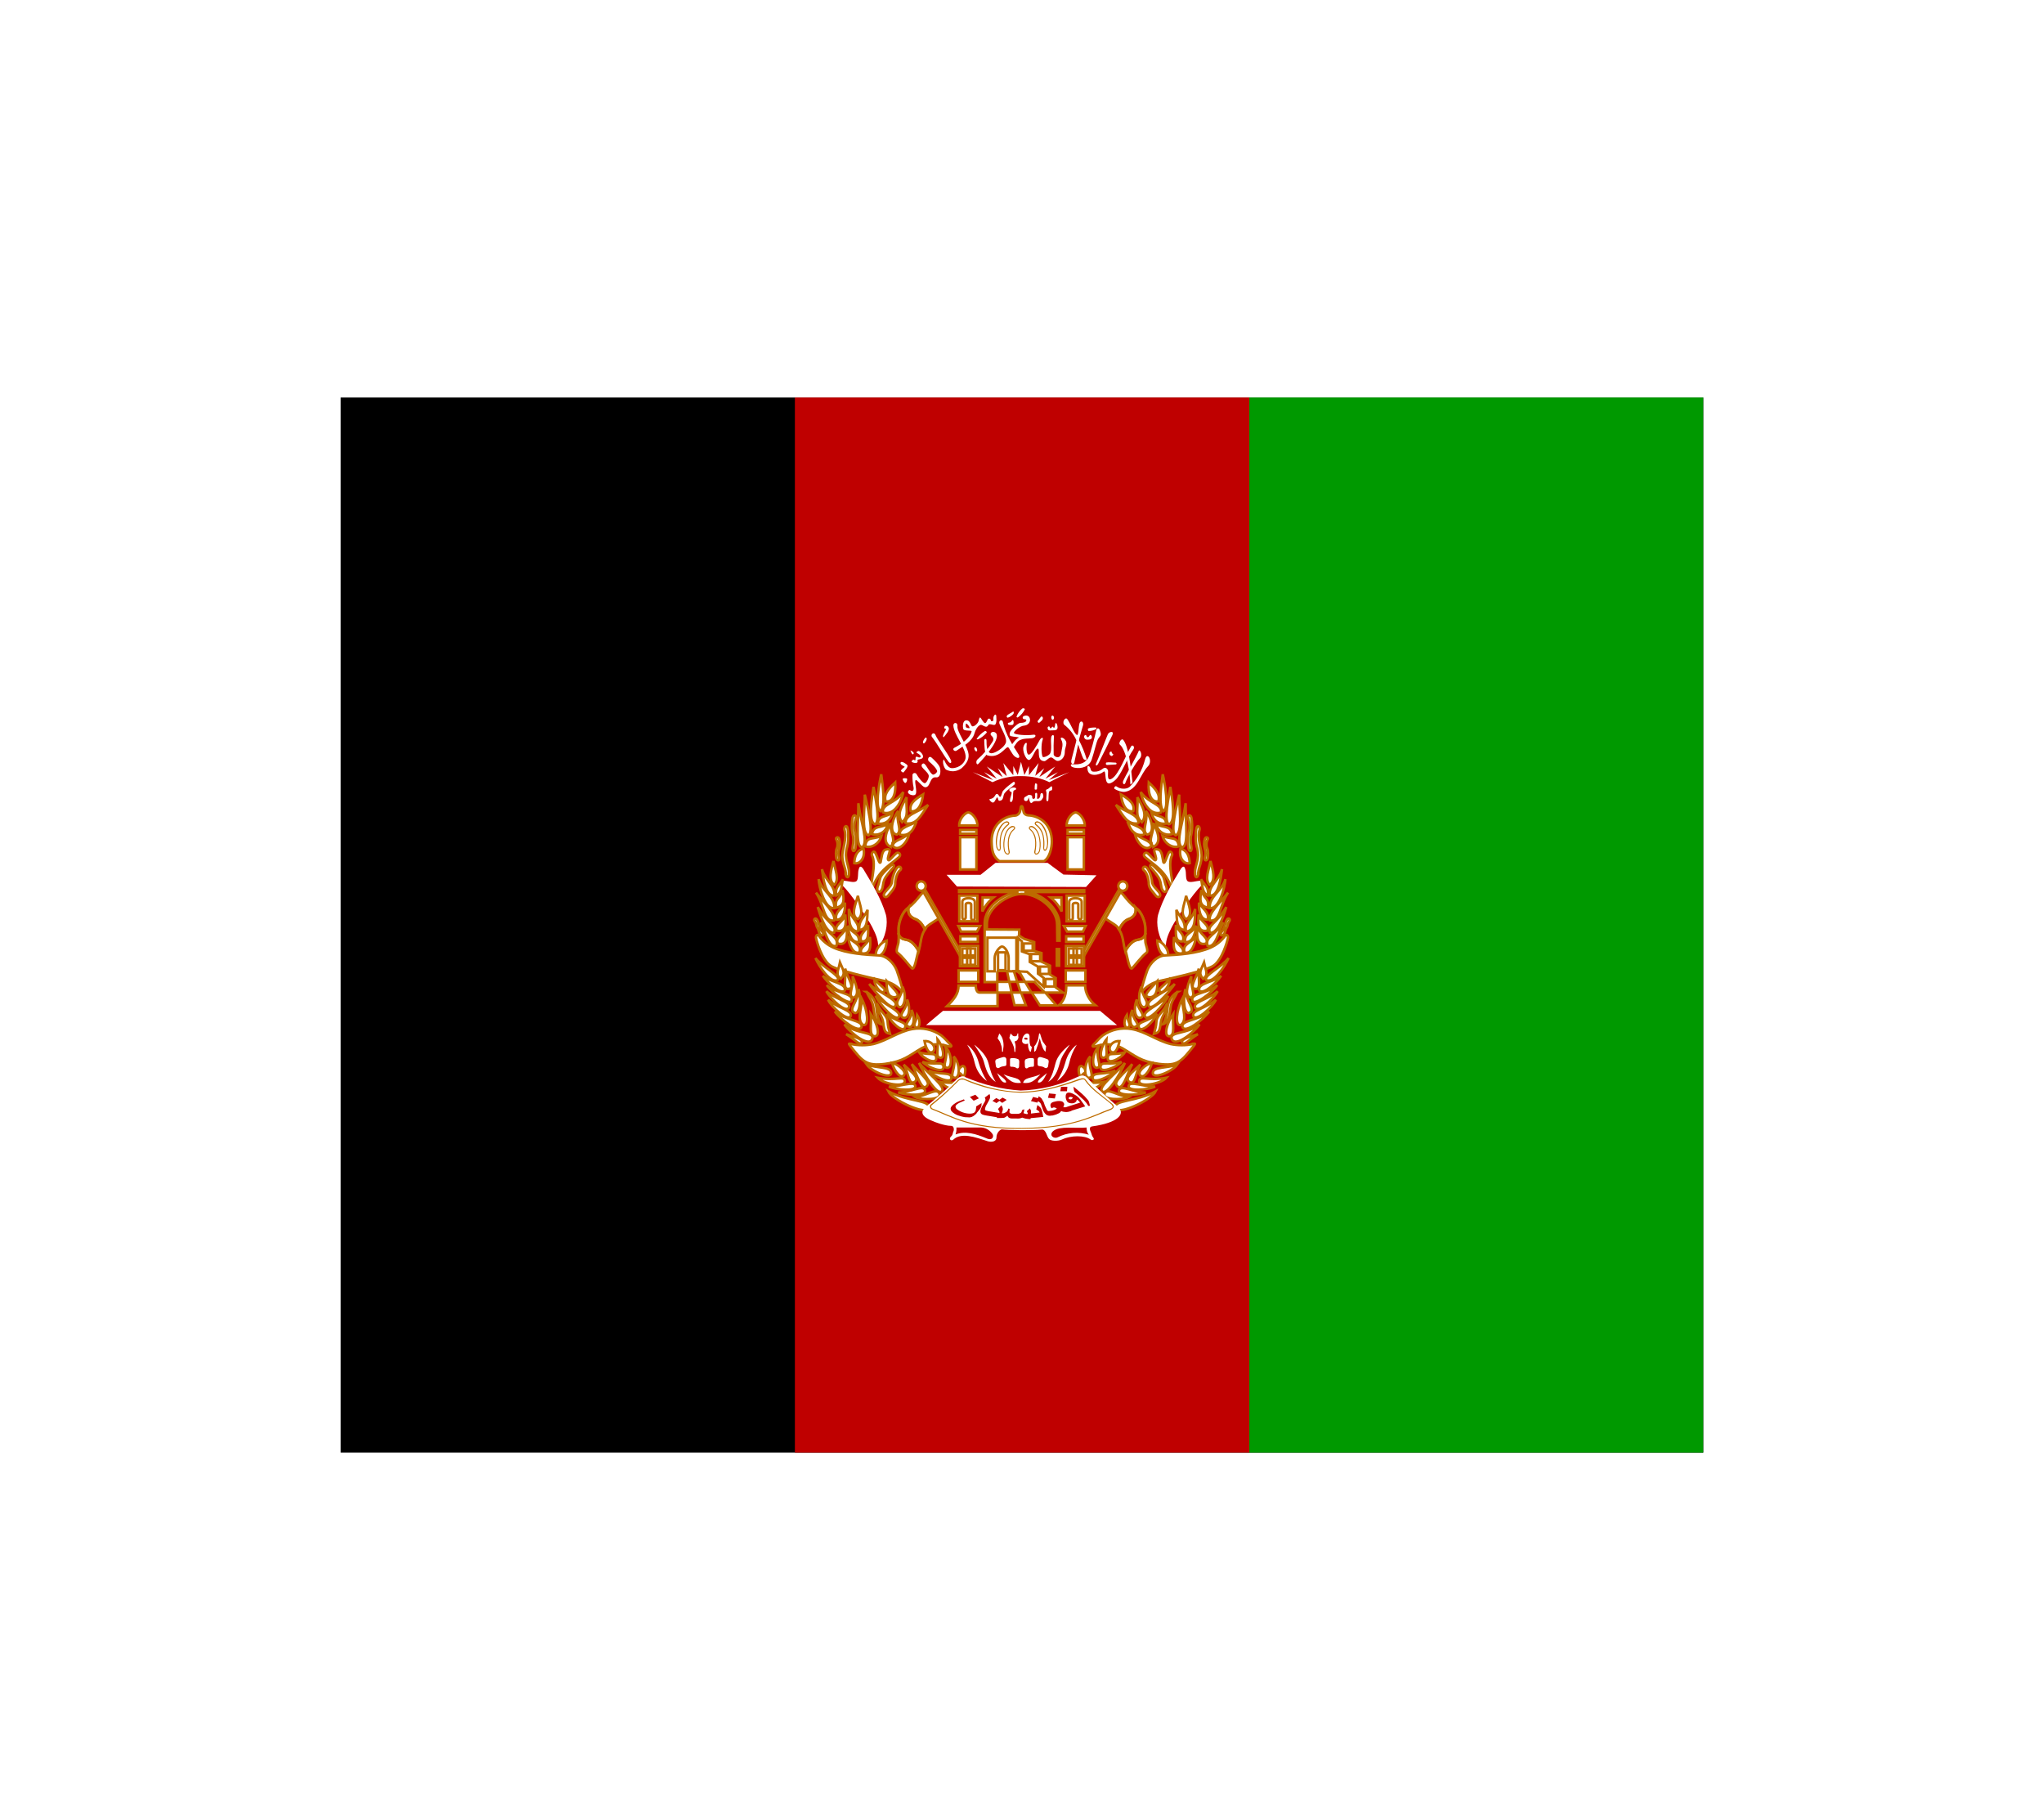 <svg width="36" height="32" viewBox="0 0 36 32" fill="none" xmlns="http://www.w3.org/2000/svg">
<g filter="url(#filter0_d_336_14277)">
<path fill-rule="evenodd" clip-rule="evenodd" d="M6 3H30V21.581H6V3Z" fill="black"/>
<path fill-rule="evenodd" clip-rule="evenodd" d="M22 3H29.999V21.581H22V3Z" fill="#009900"/>
<path fill-rule="evenodd" clip-rule="evenodd" d="M14 3H22.003V21.581H14V3Z" fill="#BF0000"/>
<path fill-rule="evenodd" clip-rule="evenodd" d="M18.78 13.352H19.111C19.111 13.483 19.191 13.623 19.29 13.701H18.652C18.752 13.611 18.78 13.496 18.78 13.352Z" fill="white" stroke="#BD6B00" stroke-width="0.044"/>
<path fill-rule="evenodd" clip-rule="evenodd" d="M16.672 11.405L16.855 11.611L19.128 11.619L19.312 11.414L18.73 11.401L18.451 11.195H17.533L17.27 11.405H16.672V11.405Z" fill="white"/>
<path fill-rule="evenodd" clip-rule="evenodd" d="M17.601 11.165H18.386C18.49 11.107 18.526 10.922 18.526 10.819C18.526 10.514 18.314 10.366 18.107 10.358C18.075 10.358 18.039 10.333 18.031 10.305C18.011 10.239 18.015 10.193 17.991 10.197C17.975 10.197 17.979 10.239 17.963 10.296C17.951 10.329 17.919 10.358 17.884 10.362C17.628 10.374 17.461 10.568 17.465 10.819C17.469 10.984 17.489 11.083 17.601 11.165Z" fill="white" stroke="#BD6B00" stroke-width="0.044"/>
<path fill-rule="evenodd" clip-rule="evenodd" d="M16.313 14.052H19.674L19.375 13.801H16.608L16.309 14.052H16.313Z" fill="white"/>
<path fill-rule="evenodd" clip-rule="evenodd" d="M17.856 13.1L17.916 13.29H18.055L17.944 13.1H17.856ZM17.776 13.29L17.816 13.479H17.976L17.916 13.29H17.776ZM18.055 13.29L18.167 13.479H18.402L18.219 13.29H18.055V13.29ZM16.68 13.718C16.803 13.598 16.883 13.499 16.883 13.355H17.186C17.186 13.438 17.214 13.483 17.258 13.479H17.565V13.294H17.342V12.277C17.334 11.915 17.764 11.709 17.94 11.709H16.891V11.676H19.096V11.709H18.04C18.355 11.709 18.658 12.018 18.662 12.277V12.565H18.622L18.618 12.281C18.618 11.997 18.271 11.733 17.992 11.742C17.753 11.746 17.378 11.985 17.382 12.277V12.367L17.952 12.371L17.948 12.474L18.036 12.532L18.215 12.59V12.746L18.343 12.783V12.935L18.494 13.005V13.162L18.594 13.224L18.59 13.384L18.721 13.479H18.41L18.606 13.705H18.315L18.171 13.479H17.984L18.067 13.701H17.868L17.816 13.479H17.569V13.718H16.684H16.68ZM17.565 13.1V13.29H17.776L17.736 13.1H17.561H17.565Z" fill="white" stroke="#BD6B00" stroke-width="0.044"/>
<path fill-rule="evenodd" clip-rule="evenodd" d="M17.578 12.771H17.71V13.084H17.578V12.771Z" stroke="#BD6B00" stroke-width="0.044"/>
<path fill-rule="evenodd" clip-rule="evenodd" d="M17.391 13.104H17.518V12.874C17.518 12.775 17.606 12.672 17.646 12.668C17.694 12.668 17.762 12.763 17.765 12.866V13.104H17.901V12.512H17.391V13.104V13.104ZM18.412 13.24H18.571V13.372H18.412V13.24ZM18.316 13.022H18.475V13.15H18.316V13.022ZM18.16 12.8H18.32V12.928H18.16V12.8ZM18.029 12.615H18.188V12.742H18.029V12.615Z" stroke="#BD6B00" stroke-width="0.044"/>
<path fill-rule="evenodd" clip-rule="evenodd" d="M17.922 13.104L18.089 13.113L18.381 13.376V13.22L18.281 13.146V13.022L18.137 12.94V12.804L17.998 12.754V12.577L17.93 12.516L17.926 13.108L17.922 13.104Z" stroke="#BD6B00" stroke-width="0.044"/>
<path fill-rule="evenodd" clip-rule="evenodd" d="M18.613 12.713H18.653V13.005H18.613V12.713Z" fill="white" stroke="#BD6B00" stroke-width="0.044"/>
<path fill-rule="evenodd" clip-rule="evenodd" d="M16.296 11.734C16.248 11.652 16.188 11.85 15.985 11.994C15.893 12.059 15.825 12.236 15.825 12.352C15.825 12.434 15.834 12.512 15.825 12.591C15.822 12.636 15.77 12.747 15.806 12.776C15.893 12.842 16.009 12.998 16.061 13.052C16.109 13.093 16.148 12.833 16.18 12.722C16.22 12.599 16.204 12.446 16.308 12.335C16.38 12.253 16.563 12.179 16.547 12.146L16.296 11.734Z" fill="white" stroke="#BD6B00" stroke-width="0.044"/>
<path fill-rule="evenodd" clip-rule="evenodd" d="M16.288 12.367C16.272 12.329 16.25 12.293 16.224 12.26C16.198 12.228 16.166 12.202 16.128 12.186C16.091 12.175 16.058 12.154 16.032 12.125C16.017 12.107 16.006 12.086 16 12.063C15.996 12.036 15.996 12.008 16 11.98L15.989 11.993C15.897 12.059 15.829 12.236 15.829 12.351C15.828 12.383 15.828 12.414 15.829 12.446C15.837 12.466 15.841 12.487 15.853 12.499L15.897 12.532L16.005 12.561C16.045 12.58 16.08 12.608 16.108 12.643C16.137 12.675 16.161 12.711 16.18 12.75L16.188 12.717C16.22 12.606 16.216 12.475 16.292 12.367H16.288Z" fill="#BF0000" stroke="#BD6B00" stroke-width="0.044"/>
<path d="M16 11.977C15.98 12.112 16.056 12.162 16.127 12.187C16.199 12.215 16.259 12.293 16.287 12.368M15.82 12.429C15.852 12.553 15.932 12.536 16.004 12.561C16.076 12.59 16.151 12.685 16.183 12.759" stroke="#BD6B00" stroke-width="0.044"/>
<path fill-rule="evenodd" clip-rule="evenodd" d="M16.23 11.652L16.27 11.627L16.976 12.858L16.936 12.883L16.23 11.648V11.652Z" fill="white" stroke="#BD6B00" stroke-width="0.044"/>
<path fill-rule="evenodd" clip-rule="evenodd" d="M16.304 11.603C16.304 11.625 16.296 11.646 16.281 11.662C16.266 11.677 16.245 11.686 16.224 11.686C16.203 11.686 16.183 11.677 16.168 11.662C16.153 11.646 16.145 11.625 16.145 11.603C16.145 11.582 16.153 11.561 16.168 11.545C16.183 11.53 16.203 11.521 16.224 11.521C16.245 11.521 16.266 11.53 16.281 11.545C16.296 11.561 16.304 11.582 16.304 11.603ZM16.91 10.615H17.197V10.681H16.91V10.615ZM16.91 10.743H17.197V11.311H16.91V10.743ZM16.894 10.537H17.213C17.221 10.426 17.114 10.307 17.054 10.307C16.99 10.311 16.89 10.43 16.894 10.537Z" fill="white" stroke="#BD6B00" stroke-width="0.044"/>
<path fill-rule="evenodd" clip-rule="evenodd" d="M17.706 10.47C17.646 10.495 17.598 10.565 17.57 10.647C17.542 10.73 17.53 10.824 17.546 10.899C17.546 10.927 17.558 10.944 17.566 10.96C17.574 10.973 17.582 10.981 17.59 10.981C17.602 10.981 17.614 10.981 17.618 10.969L17.626 10.935C17.622 10.853 17.622 10.779 17.638 10.713C17.656 10.64 17.698 10.576 17.758 10.532C17.77 10.524 17.773 10.511 17.777 10.503C17.777 10.492 17.773 10.482 17.765 10.475C17.75 10.462 17.726 10.458 17.706 10.47ZM17.714 10.487C17.73 10.479 17.746 10.487 17.754 10.491L17.758 10.499C17.758 10.503 17.758 10.507 17.746 10.516C17.684 10.562 17.641 10.629 17.622 10.705C17.605 10.781 17.601 10.858 17.61 10.935C17.61 10.944 17.607 10.953 17.602 10.96C17.602 10.96 17.602 10.964 17.594 10.96C17.594 10.96 17.586 10.96 17.578 10.948C17.57 10.932 17.565 10.916 17.562 10.899C17.55 10.824 17.562 10.734 17.59 10.652C17.618 10.577 17.662 10.511 17.71 10.487H17.714Z" fill="#BD6B00"/>
<path fill-rule="evenodd" clip-rule="evenodd" d="M17.811 10.549C17.751 10.578 17.711 10.644 17.692 10.722C17.67 10.801 17.666 10.884 17.68 10.965C17.688 11.018 17.719 11.047 17.743 11.047C17.755 11.051 17.767 11.047 17.775 11.035C17.783 11.023 17.787 11.01 17.783 10.994C17.767 10.928 17.763 10.854 17.771 10.784C17.783 10.714 17.811 10.652 17.859 10.615C17.871 10.603 17.879 10.595 17.879 10.582C17.879 10.578 17.879 10.573 17.877 10.569C17.876 10.565 17.874 10.561 17.871 10.557C17.855 10.545 17.831 10.541 17.811 10.549ZM17.819 10.57C17.835 10.562 17.851 10.566 17.859 10.57L17.863 10.582L17.851 10.599C17.824 10.621 17.802 10.648 17.786 10.679C17.769 10.71 17.759 10.745 17.755 10.78C17.743 10.854 17.751 10.932 17.763 10.994C17.767 11.01 17.763 11.018 17.763 11.027L17.743 11.031C17.731 11.031 17.703 11.01 17.695 10.961C17.683 10.891 17.688 10.8 17.707 10.726C17.727 10.652 17.767 10.59 17.819 10.57V10.57Z" fill="#BD6B00"/>
<path fill-rule="evenodd" clip-rule="evenodd" d="M16.895 11.771H17.214V12.224H16.895V11.771ZM16.915 12.488H17.222V12.587H16.915V12.488ZM16.907 12.657H17.226V13.015H16.907V12.657ZM16.883 13.089H17.23V13.29H16.883V13.089ZM16.927 12.405H17.206L17.262 12.307H16.879L16.927 12.405V12.405ZM17.302 12.051L17.306 11.804H17.497C17.415 11.87 17.348 11.955 17.302 12.051V12.051Z" fill="white" stroke="#BD6B00" stroke-width="0.044"/>
<path fill-rule="evenodd" clip-rule="evenodd" d="M16.949 12.155C16.949 12.209 17.009 12.188 17.009 12.159V11.929C17.009 11.887 17.105 11.896 17.105 11.925V12.171C17.105 12.213 17.172 12.209 17.169 12.171V11.883C17.169 11.793 16.949 11.797 16.949 11.879V12.155ZM16.949 12.703H17.177V12.991H16.949V12.703Z" stroke="#BD6B00" stroke-width="0.044"/>
<path fill-rule="evenodd" clip-rule="evenodd" d="M17.093 12.825H17.172V12.866H17.093V12.825ZM16.953 12.825H17.033V12.866H16.953V12.825ZM17.033 12.702H17.093V12.825H17.033V12.702ZM17.033 12.866H17.093V12.994H17.033V12.866ZM15.768 9.779C15.784 10.005 15.713 10.133 15.597 10.112C15.565 9.989 15.637 9.902 15.768 9.779ZM15.509 10.285C15.406 10.232 15.481 9.812 15.521 9.635C15.549 9.861 15.601 10.182 15.509 10.285Z" fill="white" stroke="#BD6B00" stroke-width="0.044"/>
<path fill-rule="evenodd" clip-rule="evenodd" d="M15.546 10.306C15.722 10.368 15.865 10.174 15.909 9.948C15.765 10.154 15.53 10.154 15.55 10.306H15.546ZM15.414 10.516C15.279 10.479 15.359 10.034 15.386 9.857C15.414 10.043 15.51 10.454 15.414 10.516ZM15.462 10.504C15.47 10.351 15.618 10.393 15.722 10.31C15.702 10.393 15.642 10.524 15.462 10.504ZM15.295 10.71C15.159 10.668 15.239 10.191 15.231 9.993C15.271 10.166 15.399 10.664 15.295 10.71ZM15.359 10.689C15.47 10.726 15.618 10.648 15.63 10.512C15.53 10.582 15.379 10.528 15.359 10.689Z" fill="white" stroke="#BD6B00" stroke-width="0.044"/>
<path fill-rule="evenodd" clip-rule="evenodd" d="M15.189 10.918C15.062 10.931 15.118 10.523 15.118 10.145C15.165 10.499 15.297 10.824 15.189 10.918Z" fill="white" stroke="#BD6B00" stroke-width="0.044"/>
<path fill-rule="evenodd" clip-rule="evenodd" d="M15.238 10.902C15.326 10.943 15.482 10.873 15.525 10.721C15.366 10.791 15.262 10.721 15.238 10.902ZM16.259 9.988C16.235 10.19 16.155 10.305 16.04 10.285C16.008 10.161 16.104 10.079 16.259 9.988ZM15.948 10.499C16.144 10.528 16.211 10.375 16.347 10.174C16.16 10.313 15.94 10.338 15.948 10.503V10.499Z" fill="white" stroke="#BD6B00" stroke-width="0.044"/>
<path fill-rule="evenodd" clip-rule="evenodd" d="M15.888 10.479C15.784 10.348 15.888 10.179 15.967 10.039C15.951 10.249 16.019 10.368 15.888 10.479ZM15.848 10.698C15.832 10.566 16.047 10.537 16.143 10.467C16.107 10.541 16.063 10.743 15.844 10.698H15.848Z" fill="white" stroke="#BD6B00" stroke-width="0.044"/>
<path fill-rule="evenodd" clip-rule="evenodd" d="M15.799 10.697C15.651 10.681 15.711 10.421 15.819 10.281C15.775 10.479 15.899 10.615 15.799 10.697Z" fill="white" stroke="#BD6B00" stroke-width="0.044"/>
<path fill-rule="evenodd" clip-rule="evenodd" d="M15.687 10.914C15.52 10.832 15.627 10.618 15.687 10.49C15.663 10.659 15.799 10.787 15.687 10.91V10.914Z" fill="white" stroke="#BD6B00" stroke-width="0.044"/>
<path fill-rule="evenodd" clip-rule="evenodd" d="M15.719 10.89C15.806 11.013 15.978 10.857 16.014 10.676C15.866 10.803 15.754 10.783 15.719 10.894V10.89ZM15.336 11.726C15.32 11.549 15.447 11.232 15.356 11.059C15.344 11.034 15.383 10.972 15.411 11.009C15.451 11.071 15.491 11.244 15.511 11.178C15.527 11.108 15.531 10.989 15.591 10.964C15.631 10.952 15.683 10.939 15.667 11.005C15.651 11.063 15.619 11.145 15.655 11.149C15.675 11.149 15.735 11.067 15.786 11.026C15.826 10.993 15.89 11.05 15.826 11.1C15.635 11.264 15.447 11.343 15.336 11.726V11.726ZM14.989 14.381C14.965 14.381 14.937 14.368 14.965 14.405C15.192 14.694 15.256 14.776 15.587 14.735C15.918 14.69 15.998 14.595 16.233 14.459C16.301 14.422 16.376 14.399 16.452 14.392C16.529 14.385 16.606 14.394 16.68 14.418C16.743 14.438 16.783 14.438 16.735 14.389C16.688 14.344 16.636 14.278 16.576 14.232C16.427 14.13 16.246 14.09 16.07 14.121C15.83 14.163 15.627 14.323 15.383 14.385C15.253 14.412 15.119 14.412 14.989 14.385V14.381ZM16.895 14.895C16.935 14.903 16.963 14.986 16.987 14.932C17.019 14.838 16.995 14.768 16.955 14.772C16.907 14.784 16.831 14.895 16.895 14.895Z" fill="white" stroke="#BD6B00" stroke-width="0.044"/>
<path fill-rule="evenodd" clip-rule="evenodd" d="M14.833 11.59C14.785 11.532 14.797 11.516 14.873 11.511C14.929 11.511 15.04 11.553 15.084 11.516C15.124 11.487 15.104 11.363 15.124 11.31C15.132 11.273 15.152 11.227 15.204 11.302C15.348 11.54 15.523 11.828 15.603 12.108C15.643 12.265 15.603 12.512 15.467 12.677C15.467 12.537 15.419 12.442 15.36 12.322C15.28 12.17 14.997 11.746 14.833 11.586V11.59Z" fill="white"/>
<path fill-rule="evenodd" clip-rule="evenodd" d="M15.429 12.842C15.589 12.842 15.617 12.624 15.617 12.562C15.537 12.579 15.401 12.715 15.429 12.842ZM16.805 14.979C16.917 15.004 16.913 14.724 16.797 14.604C16.849 14.786 16.717 14.95 16.801 14.975L16.805 14.979ZM16.757 14.975C16.765 15.107 16.438 14.958 16.358 14.851C16.55 14.938 16.749 14.868 16.757 14.975ZM16.617 14.786C16.63 14.913 16.338 14.798 16.247 14.699C16.442 14.765 16.606 14.678 16.617 14.781V14.786ZM16.669 14.802C16.785 14.831 16.765 14.539 16.653 14.44C16.709 14.633 16.582 14.773 16.669 14.802ZM16.55 14.625C16.665 14.654 16.598 14.403 16.514 14.304C16.53 14.485 16.474 14.613 16.554 14.625H16.55ZM16.49 14.625C16.502 14.757 16.275 14.658 16.187 14.53C16.378 14.592 16.478 14.518 16.49 14.625ZM16.43 14.522C16.502 14.469 16.426 14.324 16.283 14.333C16.299 14.419 16.346 14.575 16.43 14.522ZM16.988 15.127C16.992 15.259 16.669 15.193 16.566 15.053C16.773 15.094 16.977 15.02 16.984 15.127H16.988ZM15.696 14.888C15.708 15.02 15.353 14.872 15.266 14.748C15.453 14.814 15.684 14.781 15.696 14.888ZM15.912 14.942C15.987 14.888 15.836 14.748 15.712 14.716C15.728 14.802 15.832 14.995 15.912 14.946V14.942ZM15.936 15.037C15.944 15.156 15.557 15.09 15.457 14.979C15.788 15.041 15.924 14.934 15.936 15.037Z" fill="white" stroke="#BD6B00" stroke-width="0.044"/>
<path fill-rule="evenodd" clip-rule="evenodd" d="M16.119 15.114C16.159 15.225 15.788 15.196 15.656 15.135C15.868 15.135 16.087 15.036 16.119 15.114Z" fill="white" stroke="#BD6B00" stroke-width="0.044"/>
<path fill-rule="evenodd" clip-rule="evenodd" d="M16.291 15.197C16.331 15.296 15.988 15.296 15.82 15.238C16.044 15.238 16.251 15.098 16.291 15.197ZM16.542 15.25C16.606 15.37 16.239 15.378 16.123 15.32C16.331 15.291 16.49 15.156 16.542 15.25ZM16.115 15.049C16 15.123 16.008 14.9 15.916 14.748C16.06 14.884 16.195 14.979 16.115 15.049Z" fill="white" stroke="#BD6B00" stroke-width="0.044"/>
<path fill-rule="evenodd" clip-rule="evenodd" d="M16.322 15.13C16.227 15.217 16.147 14.912 16.059 14.739C16.203 14.904 16.41 15.056 16.322 15.126V15.13ZM16.593 15.213C16.514 15.311 16.274 14.924 16.187 14.719C16.318 14.879 16.657 15.13 16.593 15.213ZM16.362 15.509C16.322 15.657 15.716 15.369 15.644 15.217C15.995 15.406 16.37 15.365 16.362 15.505V15.509ZM14.42 12.471C14.404 12.45 14.364 12.471 14.372 12.516C14.384 12.578 14.472 12.895 14.623 13.002C14.731 13.084 15.301 13.212 15.557 13.27C15.7 13.298 15.816 13.372 15.912 13.488C15.879 13.351 15.839 13.216 15.792 13.084C15.744 12.961 15.616 12.829 15.481 12.825C15.238 12.813 14.918 12.792 14.683 12.689C14.577 12.643 14.484 12.567 14.416 12.471H14.42Z" fill="white" stroke="#BD6B00" stroke-width="0.044"/>
<path fill-rule="evenodd" clip-rule="evenodd" d="M15.826 13.727C15.906 13.785 15.99 13.575 15.894 13.373C15.89 13.566 15.743 13.632 15.826 13.727Z" fill="white" stroke="#BD6B00" stroke-width="0.044"/>
<path fill-rule="evenodd" clip-rule="evenodd" d="M15.905 13.921C16.012 13.954 16.044 13.756 15.977 13.6C15.989 13.768 15.805 13.871 15.905 13.921Z" fill="white" stroke="#BD6B00" stroke-width="0.044"/>
<path fill-rule="evenodd" clip-rule="evenodd" d="M15.988 14.077C16.091 14.131 16.127 13.929 16.055 13.785C16.063 13.97 15.908 14.028 15.988 14.073V14.077Z" fill="white" stroke="#BD6B00" stroke-width="0.044"/>
<path fill-rule="evenodd" clip-rule="evenodd" d="M15.944 14.088C15.904 14.212 15.665 13.977 15.625 13.85C15.773 14.002 15.972 13.981 15.944 14.084V14.088Z" fill="white" stroke="#BD6B00" stroke-width="0.044"/>
<path fill-rule="evenodd" clip-rule="evenodd" d="M15.837 13.895C15.789 14.019 15.49 13.689 15.422 13.537C15.569 13.689 15.868 13.805 15.837 13.891V13.895Z" fill="white" stroke="#BD6B00" stroke-width="0.044"/>
<path fill-rule="evenodd" clip-rule="evenodd" d="M15.775 13.701C15.727 13.845 15.404 13.463 15.309 13.327C15.468 13.475 15.811 13.598 15.775 13.701ZM15.763 13.561C15.883 13.537 15.759 13.438 15.616 13.277C15.612 13.446 15.636 13.566 15.763 13.561Z" fill="white" stroke="#BD6B00" stroke-width="0.044"/>
<path fill-rule="evenodd" clip-rule="evenodd" d="M15.568 13.464C15.62 13.41 15.524 13.386 15.404 13.246C15.384 13.34 15.516 13.513 15.572 13.464H15.568ZM16.126 14.09C16.19 14.131 16.23 13.995 16.154 13.876C16.134 14.007 16.07 14.04 16.126 14.09ZM14.762 13.254C14.63 13.336 14.419 13.007 14.363 12.871C14.479 13.027 14.786 13.168 14.762 13.254Z" fill="white" stroke="#BD6B00" stroke-width="0.044"/>
<path fill-rule="evenodd" clip-rule="evenodd" d="M14.879 13.443C14.803 13.525 14.572 13.299 14.492 13.184C14.612 13.295 14.911 13.307 14.879 13.443Z" fill="white" stroke="#BD6B00" stroke-width="0.044"/>
<path fill-rule="evenodd" clip-rule="evenodd" d="M15.001 13.615C14.977 13.73 14.642 13.471 14.562 13.348C14.706 13.492 15.025 13.479 15.001 13.615Z" fill="white" stroke="#BD6B00" stroke-width="0.044"/>
<path fill-rule="evenodd" clip-rule="evenodd" d="M14.95 13.744C14.898 13.847 14.623 13.587 14.555 13.456C14.726 13.604 14.993 13.641 14.954 13.744H14.95ZM14.81 13.237C14.894 13.143 14.858 13.097 14.794 12.949C14.762 13.101 14.71 13.163 14.81 13.237ZM14.926 13.414C15.085 13.423 14.926 13.225 14.886 13.056C14.902 13.246 14.846 13.398 14.926 13.414Z" fill="white" stroke="#BD6B00" stroke-width="0.044"/>
<path fill-rule="evenodd" clip-rule="evenodd" d="M15.025 13.57C15.132 13.545 15.104 13.385 15.017 13.191C15.037 13.401 14.925 13.521 15.025 13.57ZM14.985 13.887C14.945 14.011 14.634 13.723 14.586 13.607C14.745 13.747 15.013 13.792 14.985 13.887Z" fill="white" stroke="#BD6B00" stroke-width="0.044"/>
<path fill-rule="evenodd" clip-rule="evenodd" d="M15.174 14.084C15.13 14.208 14.803 13.953 14.703 13.812C14.899 13.977 15.198 13.961 15.174 14.084Z" fill="white" stroke="#BD6B00" stroke-width="0.044"/>
<path fill-rule="evenodd" clip-rule="evenodd" d="M15.366 14.287C15.314 14.464 14.971 14.18 14.871 14.04C15.086 14.213 15.389 14.163 15.366 14.287ZM15.047 13.834C15.138 13.879 15.174 13.611 15.122 13.418C15.122 13.624 14.935 13.78 15.043 13.83L15.047 13.834Z" fill="white" stroke="#BD6B00" stroke-width="0.044"/>
<path fill-rule="evenodd" clip-rule="evenodd" d="M15.201 14.048C15.313 14.081 15.281 13.788 15.181 13.595C15.169 13.788 15.09 13.965 15.201 14.048ZM15.401 14.249C15.521 14.254 15.441 13.998 15.337 13.854C15.353 14.04 15.297 14.225 15.401 14.249ZM15.181 14.357C15.142 14.422 15.054 14.303 14.902 14.212C15.038 14.254 15.197 14.295 15.181 14.357ZM15.11 12.187C15.229 12.097 15.138 11.932 15.11 11.775C15.07 11.924 14.974 12.121 15.11 12.187ZM15.11 12.405C14.93 12.385 14.958 12.154 14.95 12.006C15.006 12.208 15.15 12.241 15.11 12.409V12.405ZM15.134 12.376C15.281 12.368 15.273 12.195 15.281 12.022C15.205 12.183 15.122 12.208 15.134 12.376Z" fill="white" stroke="#BD6B00" stroke-width="0.044"/>
<path fill-rule="evenodd" clip-rule="evenodd" d="M15.129 12.59C15.009 12.602 14.954 12.482 14.93 12.301C15.037 12.47 15.133 12.417 15.129 12.59ZM15.169 12.577C15.316 12.598 15.289 12.421 15.289 12.289C15.241 12.413 15.121 12.454 15.169 12.577Z" fill="white" stroke="#BD6B00" stroke-width="0.044"/>
<path fill-rule="evenodd" clip-rule="evenodd" d="M14.938 12.504C14.95 12.619 15.021 12.817 15.137 12.771C15.181 12.632 15.033 12.603 14.938 12.504Z" fill="white" stroke="#BD6B00" stroke-width="0.044"/>
<path fill-rule="evenodd" clip-rule="evenodd" d="M15.171 12.784C15.123 12.685 15.29 12.632 15.322 12.5C15.342 12.689 15.326 12.813 15.171 12.788V12.784ZM14.696 11.582C14.788 11.483 14.708 11.319 14.68 11.162C14.64 11.31 14.58 11.508 14.696 11.582ZM14.696 11.771C14.536 11.792 14.496 11.454 14.477 11.306C14.532 11.508 14.716 11.594 14.696 11.775V11.771ZM14.728 11.771C14.839 11.71 14.816 11.578 14.847 11.483C14.776 11.603 14.704 11.619 14.728 11.771Z" fill="white" stroke="#BD6B00" stroke-width="0.044"/>
<path fill-rule="evenodd" clip-rule="evenodd" d="M14.689 11.993C14.526 12.005 14.426 11.631 14.418 11.482C14.47 11.684 14.713 11.791 14.693 11.993H14.689ZM14.725 11.985C14.885 11.948 14.865 11.841 14.841 11.672C14.789 11.845 14.701 11.808 14.725 11.985Z" fill="white" stroke="#BD6B00" stroke-width="0.044"/>
<path fill-rule="evenodd" clip-rule="evenodd" d="M14.69 12.209C14.507 12.242 14.519 11.937 14.371 11.719C14.499 11.883 14.73 12.089 14.69 12.209ZM14.73 12.196C14.874 12.204 14.889 11.986 14.882 11.896C14.846 11.986 14.682 12.069 14.734 12.2L14.73 12.196Z" fill="white" stroke="#BD6B00" stroke-width="0.044"/>
<path fill-rule="evenodd" clip-rule="evenodd" d="M14.402 11.973C14.47 12.207 14.57 12.442 14.69 12.425C14.749 12.29 14.574 12.273 14.402 11.973Z" fill="white" stroke="#BD6B00" stroke-width="0.044"/>
<path fill-rule="evenodd" clip-rule="evenodd" d="M14.736 12.389C14.688 12.287 14.856 12.237 14.888 12.105C14.908 12.295 14.892 12.418 14.736 12.389ZM14.453 12.241C14.553 12.451 14.597 12.694 14.732 12.657C14.784 12.492 14.581 12.46 14.453 12.241Z" fill="white" stroke="#BD6B00" stroke-width="0.044"/>
<path fill-rule="evenodd" clip-rule="evenodd" d="M14.758 12.62C14.699 12.505 14.866 12.468 14.91 12.315C14.93 12.513 14.91 12.657 14.758 12.616V12.62ZM15.046 11.2C15.141 11.225 15.245 11.113 15.209 10.944C15.097 10.969 15.05 11.076 15.046 11.2ZM14.73 11.113C14.739 11.163 14.798 11.167 14.778 11.097C14.764 11.052 14.764 11.002 14.778 10.957C14.798 10.895 14.798 10.829 14.778 10.768C14.762 10.726 14.707 10.751 14.73 10.784C14.755 10.821 14.758 10.899 14.739 10.936C14.715 10.99 14.723 11.06 14.73 11.113ZM15.644 11.772C15.604 11.825 15.528 11.788 15.588 11.71C15.636 11.649 15.708 11.595 15.708 11.529C15.716 11.447 15.759 11.323 15.803 11.278C15.847 11.233 15.899 11.294 15.851 11.327C15.799 11.36 15.763 11.508 15.767 11.566C15.763 11.649 15.688 11.71 15.644 11.772ZM15.524 11.677C15.484 11.735 15.428 11.698 15.46 11.607C15.488 11.546 15.492 11.463 15.524 11.418C15.572 11.348 15.644 11.29 15.688 11.245C15.736 11.204 15.767 11.245 15.727 11.286C15.679 11.337 15.635 11.392 15.596 11.451C15.54 11.541 15.564 11.616 15.524 11.677V11.677ZM14.898 11.381C14.894 11.463 14.958 11.48 14.954 11.364C14.954 11.241 14.866 11.126 14.914 10.94C14.946 10.85 14.946 10.681 14.93 10.595C14.914 10.504 14.85 10.562 14.878 10.632C14.902 10.714 14.874 10.862 14.854 10.94C14.794 11.163 14.902 11.27 14.894 11.381H14.898ZM15.069 10.928C15.062 11.006 14.998 11.01 15.018 10.908C15.034 10.825 15.034 10.759 15.018 10.689C14.994 10.603 15.002 10.455 15.018 10.393C15.038 10.327 15.097 10.364 15.073 10.414C15.046 10.491 15.041 10.576 15.062 10.656C15.085 10.739 15.082 10.854 15.069 10.932V10.928ZM14.447 12.455C14.479 12.492 14.527 12.468 14.487 12.414C14.447 12.373 14.459 12.365 14.435 12.315C14.412 12.258 14.415 12.229 14.388 12.192C14.36 12.151 14.324 12.192 14.348 12.221C14.38 12.262 14.372 12.287 14.388 12.324C14.427 12.385 14.415 12.418 14.447 12.455V12.455ZM15.261 13.468C15.31 13.496 15.351 13.536 15.382 13.584C15.412 13.632 15.431 13.687 15.436 13.744C15.441 13.846 15.468 13.946 15.516 14.036C15.436 14.015 15.396 13.884 15.385 13.756C15.373 13.624 15.305 13.571 15.265 13.468H15.261ZM15.464 13.711C15.532 13.838 15.624 13.888 15.632 13.983C15.64 14.094 15.648 14.098 15.676 14.205C15.596 14.184 15.576 14.176 15.556 14.011C15.544 13.896 15.452 13.818 15.464 13.711V13.711Z" fill="white" stroke="#BD6B00" stroke-width="0.044"/>
<path fill-rule="evenodd" clip-rule="evenodd" d="M17.561 14.896C17.601 14.971 17.641 15.082 17.721 15.061C17.721 15.008 17.637 14.966 17.561 14.896ZM17.681 14.921C17.829 14.987 17.96 14.971 17.98 15.069C17.837 15.086 17.781 15.028 17.677 14.921H17.681ZM17.039 14.398C17.138 14.478 17.208 14.59 17.238 14.715C17.271 14.829 17.319 14.937 17.382 15.037C17.278 14.965 17.203 14.856 17.171 14.732C17.143 14.608 17.107 14.514 17.039 14.403V14.398ZM17.163 14.398C17.274 14.489 17.378 14.596 17.41 14.724C17.442 14.843 17.462 14.934 17.538 15.053C17.418 14.975 17.374 14.86 17.338 14.732C17.31 14.608 17.238 14.518 17.163 14.403V14.398ZM17.53 14.699C17.528 14.689 17.53 14.678 17.535 14.669C17.54 14.66 17.548 14.653 17.558 14.65C17.592 14.637 17.626 14.626 17.661 14.617C17.701 14.604 17.725 14.633 17.725 14.654V14.736C17.725 14.765 17.717 14.769 17.697 14.773C17.669 14.777 17.629 14.781 17.601 14.802C17.577 14.818 17.553 14.806 17.541 14.781L17.53 14.699V14.699ZM17.952 14.699C17.952 14.674 17.944 14.654 17.928 14.65C17.898 14.637 17.865 14.631 17.833 14.633C17.793 14.633 17.789 14.641 17.789 14.658V14.744C17.789 14.777 17.789 14.777 17.805 14.785C17.833 14.785 17.877 14.785 17.904 14.81C17.924 14.822 17.944 14.81 17.948 14.785L17.952 14.699V14.699Z" fill="white"/>
<path fill-rule="evenodd" clip-rule="evenodd" d="M19.704 11.734C19.752 11.652 19.812 11.85 20.015 11.994C20.107 12.059 20.174 12.236 20.174 12.352C20.174 12.434 20.166 12.512 20.174 12.591C20.178 12.636 20.23 12.747 20.194 12.776C20.107 12.842 19.991 12.998 19.939 13.052C19.891 13.093 19.852 12.833 19.82 12.722C19.78 12.599 19.796 12.446 19.692 12.335C19.62 12.253 19.437 12.179 19.453 12.146L19.704 11.734Z" fill="white" stroke="#BD6B00" stroke-width="0.044"/>
<path fill-rule="evenodd" clip-rule="evenodd" d="M19.712 12.367C19.728 12.329 19.75 12.293 19.776 12.26C19.802 12.228 19.834 12.202 19.872 12.186C19.909 12.175 19.942 12.154 19.968 12.125C19.983 12.107 19.994 12.086 20 12.063C20.004 12.036 20.004 12.008 20 11.98L20.011 11.993C20.103 12.059 20.171 12.236 20.171 12.351C20.172 12.383 20.172 12.414 20.171 12.446C20.163 12.466 20.159 12.487 20.147 12.499L20.103 12.532L19.995 12.561C19.955 12.58 19.92 12.608 19.892 12.643C19.863 12.675 19.839 12.711 19.82 12.75L19.812 12.717C19.78 12.606 19.784 12.475 19.708 12.367H19.712Z" fill="#BF0000" stroke="#BD6B00" stroke-width="0.044"/>
<path d="M20 11.977C20.02 12.112 19.944 12.162 19.873 12.187C19.801 12.215 19.741 12.293 19.713 12.368M20.18 12.429C20.148 12.553 20.068 12.536 19.996 12.561C19.924 12.59 19.849 12.685 19.817 12.759" stroke="#BD6B00" stroke-width="0.044"/>
<path fill-rule="evenodd" clip-rule="evenodd" d="M19.77 11.652L19.73 11.627L19.024 12.858L19.064 12.883L19.77 11.648V11.652Z" fill="white" stroke="#BD6B00" stroke-width="0.044"/>
<path fill-rule="evenodd" clip-rule="evenodd" d="M19.696 11.603C19.696 11.625 19.704 11.646 19.719 11.662C19.734 11.677 19.755 11.686 19.776 11.686C19.797 11.686 19.817 11.677 19.832 11.662C19.847 11.646 19.855 11.625 19.855 11.603C19.855 11.582 19.847 11.561 19.832 11.545C19.817 11.53 19.797 11.521 19.776 11.521C19.755 11.521 19.734 11.53 19.719 11.545C19.704 11.561 19.696 11.582 19.696 11.603ZM19.09 10.615H18.803V10.681H19.09V10.615ZM19.09 10.743H18.803V11.311H19.09V10.743ZM19.106 10.537H18.787C18.779 10.426 18.886 10.307 18.946 10.307C19.01 10.311 19.11 10.43 19.106 10.537Z" fill="white" stroke="#BD6B00" stroke-width="0.044"/>
<path fill-rule="evenodd" clip-rule="evenodd" d="M18.294 10.47C18.354 10.495 18.402 10.565 18.43 10.647C18.458 10.73 18.47 10.824 18.454 10.899C18.454 10.927 18.442 10.944 18.434 10.96C18.426 10.973 18.418 10.981 18.41 10.981C18.398 10.981 18.386 10.981 18.382 10.969L18.374 10.935C18.378 10.853 18.378 10.779 18.362 10.713C18.344 10.64 18.302 10.576 18.242 10.532C18.23 10.524 18.227 10.511 18.223 10.503C18.223 10.492 18.227 10.482 18.235 10.475C18.25 10.462 18.274 10.458 18.294 10.47ZM18.286 10.487C18.27 10.479 18.254 10.487 18.246 10.491L18.242 10.499C18.242 10.503 18.242 10.507 18.254 10.516C18.316 10.562 18.359 10.629 18.378 10.705C18.395 10.781 18.399 10.858 18.39 10.935C18.39 10.944 18.393 10.953 18.398 10.96C18.398 10.96 18.398 10.964 18.406 10.96C18.406 10.96 18.414 10.96 18.422 10.948C18.43 10.932 18.435 10.916 18.438 10.899C18.45 10.824 18.438 10.734 18.41 10.652C18.382 10.577 18.338 10.511 18.29 10.487H18.286Z" fill="#BD6B00"/>
<path fill-rule="evenodd" clip-rule="evenodd" d="M18.189 10.549C18.249 10.578 18.289 10.644 18.308 10.722C18.33 10.801 18.334 10.884 18.32 10.965C18.312 11.018 18.281 11.047 18.257 11.047C18.245 11.051 18.233 11.047 18.225 11.035C18.217 11.023 18.213 11.01 18.217 10.994C18.233 10.928 18.237 10.854 18.229 10.784C18.217 10.714 18.189 10.652 18.141 10.615C18.129 10.603 18.121 10.595 18.121 10.582C18.121 10.578 18.121 10.573 18.123 10.569C18.124 10.565 18.126 10.561 18.129 10.557C18.145 10.545 18.169 10.541 18.189 10.549ZM18.181 10.57C18.165 10.562 18.149 10.566 18.141 10.57L18.137 10.582L18.149 10.599C18.176 10.621 18.198 10.648 18.214 10.679C18.231 10.71 18.241 10.745 18.245 10.78C18.257 10.854 18.249 10.932 18.237 10.994C18.233 11.01 18.237 11.018 18.237 11.027L18.257 11.031C18.269 11.031 18.297 11.01 18.305 10.961C18.317 10.891 18.312 10.8 18.293 10.726C18.273 10.652 18.233 10.59 18.181 10.57V10.57Z" fill="#BD6B00"/>
<path fill-rule="evenodd" clip-rule="evenodd" d="M19.105 11.771H18.786V12.224H19.105V11.771ZM19.085 12.488H18.778V12.587H19.085V12.488ZM19.093 12.657H18.774V13.015H19.093V12.657ZM19.117 13.089H18.77V13.29H19.117V13.089ZM19.073 12.405H18.794L18.738 12.307H19.121L19.073 12.405V12.405ZM18.698 12.051L18.694 11.804H18.503C18.585 11.87 18.652 11.955 18.698 12.051V12.051Z" fill="white" stroke="#BD6B00" stroke-width="0.044"/>
<path fill-rule="evenodd" clip-rule="evenodd" d="M19.051 12.155C19.051 12.209 18.991 12.188 18.991 12.159V11.929C18.991 11.887 18.895 11.896 18.895 11.925V12.171C18.895 12.213 18.828 12.209 18.831 12.171V11.883C18.831 11.793 19.051 11.797 19.051 11.879V12.155ZM19.051 12.703H18.823V12.991H19.051V12.703Z" stroke="#BD6B00" stroke-width="0.044"/>
<path fill-rule="evenodd" clip-rule="evenodd" d="M18.907 12.825H18.828V12.866H18.907V12.825ZM19.047 12.825H18.967V12.866H19.047V12.825ZM18.967 12.702H18.907V12.825H18.967V12.702ZM18.967 12.866H18.907V12.994H18.967V12.866ZM20.232 9.779C20.215 10.005 20.287 10.133 20.403 10.112C20.435 9.989 20.363 9.902 20.232 9.779ZM20.491 10.285C20.594 10.232 20.519 9.812 20.479 9.635C20.451 9.861 20.399 10.182 20.491 10.285Z" fill="white" stroke="#BD6B00" stroke-width="0.044"/>
<path fill-rule="evenodd" clip-rule="evenodd" d="M20.454 10.306C20.279 10.368 20.135 10.174 20.091 9.948C20.235 10.154 20.47 10.154 20.45 10.306H20.454ZM20.586 10.516C20.721 10.479 20.641 10.034 20.613 9.857C20.586 10.043 20.49 10.454 20.586 10.516ZM20.538 10.504C20.53 10.351 20.382 10.393 20.279 10.31C20.298 10.393 20.358 10.524 20.538 10.504ZM20.705 10.71C20.841 10.668 20.761 10.191 20.769 9.993C20.729 10.166 20.602 10.664 20.705 10.71ZM20.641 10.689C20.53 10.726 20.382 10.648 20.37 10.512C20.47 10.582 20.622 10.528 20.641 10.689Z" fill="white" stroke="#BD6B00" stroke-width="0.044"/>
<path fill-rule="evenodd" clip-rule="evenodd" d="M20.811 10.918C20.938 10.931 20.882 10.523 20.882 10.145C20.834 10.499 20.703 10.824 20.811 10.918Z" fill="white" stroke="#BD6B00" stroke-width="0.044"/>
<path fill-rule="evenodd" clip-rule="evenodd" d="M20.762 10.902C20.674 10.943 20.518 10.873 20.475 10.721C20.634 10.791 20.738 10.721 20.762 10.902ZM19.741 9.988C19.765 10.19 19.845 10.305 19.96 10.285C19.992 10.161 19.896 10.079 19.741 9.988ZM20.052 10.499C19.856 10.528 19.789 10.375 19.653 10.174C19.84 10.313 20.06 10.338 20.052 10.503V10.499Z" fill="white" stroke="#BD6B00" stroke-width="0.044"/>
<path fill-rule="evenodd" clip-rule="evenodd" d="M20.112 10.479C20.216 10.348 20.112 10.179 20.033 10.039C20.049 10.249 19.981 10.368 20.112 10.479ZM20.152 10.698C20.168 10.566 19.953 10.537 19.857 10.467C19.893 10.541 19.937 10.743 20.156 10.698H20.152Z" fill="white" stroke="#BD6B00" stroke-width="0.044"/>
<path fill-rule="evenodd" clip-rule="evenodd" d="M20.201 10.697C20.349 10.681 20.289 10.421 20.181 10.281C20.225 10.479 20.101 10.615 20.201 10.697Z" fill="white" stroke="#BD6B00" stroke-width="0.044"/>
<path fill-rule="evenodd" clip-rule="evenodd" d="M20.313 10.914C20.48 10.832 20.373 10.618 20.313 10.49C20.337 10.659 20.201 10.787 20.313 10.91V10.914Z" fill="white" stroke="#BD6B00" stroke-width="0.044"/>
<path fill-rule="evenodd" clip-rule="evenodd" d="M20.282 10.89C20.194 11.013 20.022 10.857 19.986 10.676C20.134 10.803 20.246 10.783 20.282 10.894V10.89ZM20.664 11.726C20.68 11.549 20.553 11.232 20.644 11.059C20.656 11.034 20.616 10.972 20.589 11.009C20.549 11.071 20.509 11.244 20.489 11.178C20.473 11.108 20.469 10.989 20.409 10.964C20.369 10.952 20.317 10.939 20.333 11.005C20.349 11.063 20.381 11.145 20.345 11.149C20.325 11.149 20.265 11.067 20.214 11.026C20.174 10.993 20.11 11.05 20.174 11.1C20.365 11.264 20.553 11.343 20.664 11.726V11.726ZM21.011 14.381C21.035 14.381 21.063 14.368 21.035 14.405C20.808 14.694 20.744 14.776 20.413 14.735C20.082 14.69 20.002 14.595 19.767 14.459C19.699 14.422 19.624 14.399 19.548 14.392C19.471 14.385 19.394 14.394 19.32 14.418C19.257 14.438 19.217 14.438 19.265 14.389C19.312 14.344 19.364 14.278 19.424 14.232C19.573 14.13 19.754 14.09 19.93 14.121C20.17 14.163 20.373 14.323 20.616 14.385C20.747 14.412 20.881 14.412 21.011 14.385V14.381ZM19.105 14.895C19.065 14.903 19.037 14.986 19.013 14.932C18.981 14.838 19.005 14.768 19.045 14.772C19.093 14.784 19.169 14.895 19.105 14.895Z" fill="white" stroke="#BD6B00" stroke-width="0.044"/>
<path fill-rule="evenodd" clip-rule="evenodd" d="M21.167 11.59C21.215 11.532 21.203 11.516 21.127 11.511C21.071 11.511 20.959 11.553 20.916 11.516C20.876 11.487 20.896 11.363 20.876 11.31C20.868 11.273 20.848 11.227 20.796 11.302C20.652 11.54 20.477 11.828 20.397 12.108C20.357 12.265 20.397 12.512 20.533 12.677C20.533 12.537 20.581 12.442 20.64 12.322C20.72 12.17 21.003 11.746 21.167 11.586V11.59Z" fill="white"/>
<path fill-rule="evenodd" clip-rule="evenodd" d="M20.571 12.842C20.411 12.842 20.383 12.624 20.383 12.562C20.463 12.579 20.599 12.715 20.571 12.842ZM19.195 14.979C19.083 15.004 19.087 14.724 19.203 14.604C19.151 14.786 19.283 14.95 19.199 14.975L19.195 14.979ZM19.243 14.975C19.235 15.107 19.562 14.958 19.642 14.851C19.45 14.938 19.251 14.868 19.243 14.975ZM19.383 14.786C19.37 14.913 19.662 14.798 19.753 14.699C19.558 14.765 19.394 14.678 19.383 14.781V14.786ZM19.331 14.802C19.215 14.831 19.235 14.539 19.347 14.44C19.291 14.633 19.418 14.773 19.331 14.802ZM19.45 14.625C19.335 14.654 19.402 14.403 19.486 14.304C19.47 14.485 19.526 14.613 19.446 14.625H19.45ZM19.51 14.625C19.498 14.757 19.725 14.658 19.813 14.53C19.622 14.592 19.522 14.518 19.51 14.625ZM19.57 14.522C19.498 14.469 19.574 14.324 19.717 14.333C19.701 14.419 19.654 14.575 19.57 14.522ZM19.012 15.127C19.008 15.259 19.331 15.193 19.434 15.053C19.227 15.094 19.023 15.02 19.016 15.127H19.012ZM20.304 14.888C20.292 15.02 20.647 14.872 20.734 14.748C20.547 14.814 20.316 14.781 20.304 14.888ZM20.088 14.942C20.013 14.888 20.164 14.748 20.288 14.716C20.272 14.802 20.168 14.995 20.088 14.946V14.942ZM20.064 15.037C20.056 15.156 20.443 15.09 20.543 14.979C20.212 15.041 20.076 14.934 20.064 15.037Z" fill="white" stroke="#BD6B00" stroke-width="0.044"/>
<path fill-rule="evenodd" clip-rule="evenodd" d="M19.881 15.114C19.841 15.225 20.212 15.196 20.344 15.135C20.132 15.135 19.913 15.036 19.881 15.114Z" fill="white" stroke="#BD6B00" stroke-width="0.044"/>
<path fill-rule="evenodd" clip-rule="evenodd" d="M19.709 15.197C19.669 15.296 20.012 15.296 20.18 15.238C19.956 15.238 19.749 15.098 19.709 15.197ZM19.458 15.25C19.394 15.37 19.761 15.378 19.877 15.32C19.669 15.291 19.51 15.156 19.458 15.25ZM19.885 15.049C20 15.123 19.992 14.9 20.084 14.748C19.94 14.884 19.805 14.979 19.885 15.049Z" fill="white" stroke="#BD6B00" stroke-width="0.044"/>
<path fill-rule="evenodd" clip-rule="evenodd" d="M19.678 15.13C19.773 15.217 19.853 14.912 19.941 14.739C19.797 14.904 19.59 15.056 19.678 15.126V15.13ZM19.407 15.213C19.486 15.311 19.726 14.924 19.813 14.719C19.682 14.879 19.343 15.13 19.407 15.213ZM19.638 15.509C19.678 15.657 20.284 15.369 20.356 15.217C20.005 15.406 19.63 15.365 19.638 15.505V15.509ZM21.58 12.471C21.596 12.45 21.636 12.471 21.628 12.516C21.616 12.578 21.528 12.895 21.377 13.002C21.269 13.084 20.699 13.212 20.443 13.27C20.3 13.298 20.184 13.372 20.088 13.488C20.121 13.351 20.161 13.216 20.208 13.084C20.256 12.961 20.384 12.829 20.519 12.825C20.762 12.813 21.081 12.792 21.317 12.689C21.423 12.643 21.516 12.567 21.584 12.471H21.58Z" fill="white" stroke="#BD6B00" stroke-width="0.044"/>
<path fill-rule="evenodd" clip-rule="evenodd" d="M20.174 13.727C20.094 13.785 20.01 13.575 20.106 13.373C20.11 13.566 20.257 13.632 20.174 13.727Z" fill="white" stroke="#BD6B00" stroke-width="0.044"/>
<path fill-rule="evenodd" clip-rule="evenodd" d="M20.095 13.921C19.988 13.954 19.956 13.756 20.023 13.6C20.012 13.768 20.195 13.871 20.095 13.921Z" fill="white" stroke="#BD6B00" stroke-width="0.044"/>
<path fill-rule="evenodd" clip-rule="evenodd" d="M20.012 14.077C19.909 14.131 19.873 13.929 19.945 13.785C19.937 13.97 20.092 14.028 20.012 14.073V14.077Z" fill="white" stroke="#BD6B00" stroke-width="0.044"/>
<path fill-rule="evenodd" clip-rule="evenodd" d="M20.056 14.088C20.096 14.212 20.335 13.977 20.375 13.85C20.227 14.002 20.028 13.981 20.056 14.084V14.088Z" fill="white" stroke="#BD6B00" stroke-width="0.044"/>
<path fill-rule="evenodd" clip-rule="evenodd" d="M20.163 13.895C20.211 14.019 20.51 13.689 20.578 13.537C20.431 13.689 20.131 13.805 20.163 13.891V13.895Z" fill="white" stroke="#BD6B00" stroke-width="0.044"/>
<path fill-rule="evenodd" clip-rule="evenodd" d="M20.225 13.701C20.273 13.845 20.596 13.463 20.691 13.327C20.532 13.475 20.189 13.598 20.225 13.701ZM20.237 13.561C20.117 13.537 20.241 13.438 20.384 13.277C20.388 13.446 20.364 13.566 20.237 13.561Z" fill="white" stroke="#BD6B00" stroke-width="0.044"/>
<path fill-rule="evenodd" clip-rule="evenodd" d="M20.432 13.464C20.381 13.41 20.476 13.386 20.596 13.246C20.616 13.34 20.484 13.513 20.428 13.464H20.432ZM19.874 14.09C19.81 14.131 19.77 13.995 19.846 13.876C19.866 14.007 19.93 14.04 19.874 14.09ZM21.238 13.254C21.369 13.336 21.581 13.007 21.637 12.871C21.521 13.027 21.214 13.168 21.238 13.254Z" fill="white" stroke="#BD6B00" stroke-width="0.044"/>
<path fill-rule="evenodd" clip-rule="evenodd" d="M21.121 13.443C21.197 13.525 21.428 13.299 21.508 13.184C21.388 13.295 21.089 13.307 21.121 13.443Z" fill="white" stroke="#BD6B00" stroke-width="0.044"/>
<path fill-rule="evenodd" clip-rule="evenodd" d="M20.999 13.615C21.023 13.73 21.358 13.471 21.438 13.348C21.294 13.492 20.975 13.479 20.999 13.615Z" fill="white" stroke="#BD6B00" stroke-width="0.044"/>
<path fill-rule="evenodd" clip-rule="evenodd" d="M21.05 13.744C21.102 13.847 21.378 13.587 21.445 13.456C21.274 13.604 21.007 13.641 21.047 13.744H21.05ZM21.19 13.237C21.106 13.143 21.142 13.097 21.206 12.949C21.238 13.101 21.29 13.163 21.19 13.237ZM21.074 13.414C20.915 13.423 21.074 13.225 21.114 13.056C21.098 13.246 21.154 13.398 21.074 13.414Z" fill="white" stroke="#BD6B00" stroke-width="0.044"/>
<path fill-rule="evenodd" clip-rule="evenodd" d="M20.975 13.57C20.868 13.545 20.896 13.385 20.983 13.191C20.963 13.401 21.075 13.521 20.975 13.57ZM21.015 13.887C21.055 14.011 21.366 13.723 21.414 13.607C21.255 13.747 20.987 13.792 21.015 13.887Z" fill="white" stroke="#BD6B00" stroke-width="0.044"/>
<path fill-rule="evenodd" clip-rule="evenodd" d="M20.826 14.084C20.87 14.208 21.197 13.953 21.297 13.812C21.102 13.977 20.802 13.961 20.826 14.084Z" fill="white" stroke="#BD6B00" stroke-width="0.044"/>
<path fill-rule="evenodd" clip-rule="evenodd" d="M20.634 14.287C20.686 14.464 21.029 14.18 21.129 14.04C20.914 14.213 20.61 14.163 20.634 14.287ZM20.953 13.834C20.862 13.879 20.826 13.611 20.878 13.418C20.878 13.624 21.065 13.78 20.957 13.83L20.953 13.834Z" fill="white" stroke="#BD6B00" stroke-width="0.044"/>
<path fill-rule="evenodd" clip-rule="evenodd" d="M20.799 14.048C20.687 14.081 20.719 13.788 20.819 13.595C20.831 13.788 20.91 13.965 20.799 14.048ZM20.599 14.249C20.48 14.254 20.559 13.998 20.663 13.854C20.647 14.04 20.703 14.225 20.599 14.249ZM20.819 14.357C20.858 14.422 20.946 14.303 21.098 14.212C20.962 14.254 20.802 14.295 20.819 14.357ZM20.89 12.187C20.771 12.097 20.862 11.932 20.89 11.775C20.93 11.924 21.026 12.121 20.89 12.187ZM20.89 12.405C21.07 12.385 21.042 12.154 21.05 12.006C20.994 12.208 20.85 12.241 20.89 12.409V12.405ZM20.866 12.376C20.719 12.368 20.727 12.195 20.719 12.022C20.795 12.183 20.878 12.208 20.866 12.376Z" fill="white" stroke="#BD6B00" stroke-width="0.044"/>
<path fill-rule="evenodd" clip-rule="evenodd" d="M20.871 12.59C20.991 12.602 21.046 12.482 21.07 12.301C20.963 12.47 20.867 12.417 20.871 12.59ZM20.831 12.577C20.683 12.598 20.711 12.421 20.711 12.289C20.759 12.413 20.879 12.454 20.831 12.577Z" fill="white" stroke="#BD6B00" stroke-width="0.044"/>
<path fill-rule="evenodd" clip-rule="evenodd" d="M21.062 12.504C21.05 12.619 20.979 12.817 20.863 12.771C20.819 12.632 20.967 12.603 21.062 12.504Z" fill="white" stroke="#BD6B00" stroke-width="0.044"/>
<path fill-rule="evenodd" clip-rule="evenodd" d="M20.829 12.784C20.877 12.685 20.71 12.632 20.678 12.5C20.658 12.689 20.674 12.813 20.829 12.788V12.784ZM21.304 11.582C21.212 11.483 21.292 11.319 21.32 11.162C21.36 11.31 21.42 11.508 21.304 11.582ZM21.304 11.771C21.464 11.792 21.503 11.454 21.523 11.306C21.468 11.508 21.284 11.594 21.304 11.775V11.771ZM21.272 11.771C21.16 11.71 21.184 11.578 21.153 11.483C21.224 11.603 21.296 11.619 21.272 11.771Z" fill="white" stroke="#BD6B00" stroke-width="0.044"/>
<path fill-rule="evenodd" clip-rule="evenodd" d="M21.311 11.993C21.474 12.005 21.574 11.631 21.582 11.482C21.53 11.684 21.287 11.791 21.307 11.993H21.311ZM21.275 11.985C21.115 11.948 21.135 11.841 21.159 11.672C21.211 11.845 21.299 11.808 21.275 11.985Z" fill="white" stroke="#BD6B00" stroke-width="0.044"/>
<path fill-rule="evenodd" clip-rule="evenodd" d="M21.31 12.209C21.493 12.242 21.481 11.937 21.629 11.719C21.501 11.883 21.27 12.089 21.31 12.209ZM21.27 12.196C21.126 12.204 21.11 11.986 21.118 11.896C21.154 11.986 21.318 12.069 21.266 12.2L21.27 12.196Z" fill="white" stroke="#BD6B00" stroke-width="0.044"/>
<path fill-rule="evenodd" clip-rule="evenodd" d="M21.598 11.973C21.53 12.207 21.43 12.442 21.311 12.425C21.251 12.29 21.426 12.273 21.598 11.973Z" fill="white" stroke="#BD6B00" stroke-width="0.044"/>
<path fill-rule="evenodd" clip-rule="evenodd" d="M21.264 12.389C21.312 12.287 21.144 12.237 21.112 12.105C21.092 12.295 21.108 12.418 21.264 12.389ZM21.547 12.241C21.447 12.451 21.403 12.694 21.268 12.657C21.216 12.492 21.419 12.46 21.547 12.241Z" fill="white" stroke="#BD6B00" stroke-width="0.044"/>
<path fill-rule="evenodd" clip-rule="evenodd" d="M21.242 12.62C21.301 12.505 21.134 12.468 21.09 12.315C21.07 12.513 21.09 12.657 21.242 12.616V12.62ZM20.954 11.2C20.859 11.225 20.755 11.113 20.791 10.944C20.903 10.969 20.95 11.076 20.954 11.2ZM21.27 11.113C21.262 11.163 21.202 11.167 21.222 11.097C21.236 11.052 21.236 11.002 21.222 10.957C21.202 10.895 21.202 10.829 21.222 10.768C21.238 10.726 21.293 10.751 21.27 10.784C21.245 10.821 21.242 10.899 21.262 10.936C21.285 10.99 21.277 11.06 21.27 11.113ZM20.356 11.772C20.396 11.825 20.472 11.788 20.412 11.71C20.364 11.649 20.292 11.595 20.292 11.529C20.284 11.447 20.241 11.323 20.197 11.278C20.153 11.233 20.101 11.294 20.149 11.327C20.201 11.36 20.237 11.508 20.233 11.566C20.237 11.649 20.312 11.71 20.356 11.772ZM20.476 11.677C20.516 11.735 20.572 11.698 20.54 11.607C20.512 11.546 20.508 11.463 20.476 11.418C20.428 11.348 20.356 11.29 20.312 11.245C20.265 11.204 20.233 11.245 20.273 11.286C20.321 11.337 20.365 11.392 20.404 11.451C20.46 11.541 20.436 11.616 20.476 11.677V11.677ZM21.102 11.381C21.106 11.463 21.042 11.48 21.046 11.364C21.046 11.241 21.134 11.126 21.086 10.94C21.054 10.85 21.054 10.681 21.07 10.595C21.086 10.504 21.15 10.562 21.122 10.632C21.098 10.714 21.126 10.862 21.146 10.94C21.206 11.163 21.098 11.27 21.106 11.381H21.102ZM20.93 10.928C20.939 11.006 21.002 11.01 20.982 10.908C20.966 10.825 20.966 10.759 20.982 10.689C21.006 10.603 20.998 10.455 20.982 10.393C20.962 10.327 20.903 10.364 20.927 10.414C20.954 10.491 20.959 10.576 20.939 10.656C20.915 10.739 20.919 10.854 20.93 10.932V10.928ZM21.553 12.455C21.521 12.492 21.473 12.468 21.513 12.414C21.553 12.373 21.541 12.365 21.565 12.315C21.588 12.258 21.584 12.229 21.612 12.192C21.64 12.151 21.676 12.192 21.652 12.221C21.62 12.262 21.628 12.287 21.612 12.324C21.573 12.385 21.584 12.418 21.553 12.455V12.455ZM20.739 13.468C20.69 13.496 20.649 13.536 20.618 13.584C20.588 13.632 20.569 13.687 20.564 13.744C20.559 13.846 20.532 13.946 20.484 14.036C20.564 14.015 20.604 13.884 20.615 13.756C20.627 13.624 20.695 13.571 20.735 13.468H20.739ZM20.536 13.711C20.468 13.838 20.376 13.888 20.368 13.983C20.36 14.094 20.352 14.098 20.324 14.205C20.404 14.184 20.424 14.176 20.444 14.011C20.456 13.896 20.548 13.818 20.536 13.711V13.711Z" fill="white" stroke="#BD6B00" stroke-width="0.044"/>
<path fill-rule="evenodd" clip-rule="evenodd" d="M18.439 14.896C18.399 14.971 18.359 15.082 18.279 15.061C18.279 15.008 18.363 14.966 18.439 14.896ZM18.319 14.921C18.171 14.987 18.04 14.971 18.02 15.069C18.163 15.086 18.219 15.028 18.323 14.921H18.319ZM18.961 14.398C18.862 14.478 18.792 14.59 18.762 14.715C18.729 14.829 18.681 14.937 18.618 15.037C18.722 14.965 18.797 14.856 18.829 14.732C18.857 14.608 18.893 14.514 18.961 14.403V14.398ZM18.837 14.398C18.726 14.489 18.622 14.596 18.59 14.724C18.558 14.843 18.538 14.934 18.462 15.053C18.582 14.975 18.626 14.86 18.662 14.732C18.69 14.608 18.762 14.518 18.837 14.403V14.398ZM18.47 14.699C18.472 14.689 18.47 14.678 18.465 14.669C18.46 14.66 18.452 14.653 18.442 14.65C18.408 14.637 18.374 14.626 18.339 14.617C18.299 14.604 18.275 14.633 18.275 14.654V14.736C18.275 14.765 18.283 14.769 18.303 14.773C18.331 14.777 18.371 14.781 18.399 14.802C18.423 14.818 18.447 14.806 18.459 14.781L18.47 14.699V14.699ZM18.048 14.699C18.048 14.674 18.056 14.654 18.072 14.65C18.102 14.637 18.135 14.631 18.167 14.633C18.207 14.633 18.211 14.641 18.211 14.658V14.744C18.211 14.777 18.211 14.777 18.195 14.785C18.167 14.785 18.123 14.785 18.096 14.81C18.076 14.822 18.056 14.81 18.052 14.785L18.048 14.699V14.699Z" fill="white"/>
<path fill-rule="evenodd" clip-rule="evenodd" d="M19.138 15.855C19.138 15.904 19.146 15.945 19.177 15.982C18.995 15.925 18.799 15.942 18.627 16.028C18.555 16.061 18.468 15.986 18.551 15.916C18.671 15.822 18.938 15.875 19.138 15.855V15.855ZM16.845 15.855C16.848 15.897 16.843 15.939 16.829 15.978C17.004 15.908 17.192 15.97 17.371 16.044C17.491 16.098 17.503 16.003 17.483 15.974C17.461 15.94 17.431 15.911 17.396 15.89C17.362 15.87 17.323 15.857 17.283 15.855H16.845V15.855ZM16.996 14.961C16.944 14.941 16.888 14.961 16.837 15.019C16.665 15.192 16.462 15.361 16.298 15.497C16.238 15.55 16.179 15.649 16.434 15.744C16.446 15.752 16.633 15.826 16.753 15.826C16.805 15.826 16.805 15.9 16.793 15.921C16.773 15.962 16.789 15.978 16.749 16.015C16.705 16.056 16.749 16.102 16.789 16.069C16.932 15.937 17.172 16.023 17.399 16.098C17.455 16.114 17.55 16.11 17.55 16.032C17.55 15.949 17.61 15.892 17.646 15.888C17.742 15.904 18.204 15.908 18.344 15.892C18.424 15.88 18.432 16.011 18.476 16.056C18.508 16.093 18.623 16.102 18.707 16.065C18.866 15.991 19.106 15.991 19.206 16.065C19.245 16.093 19.281 16.065 19.257 16.036C19.225 15.995 19.229 15.97 19.213 15.937C19.174 15.855 19.206 15.838 19.245 15.834C19.684 15.772 19.828 15.62 19.692 15.492C19.517 15.336 19.325 15.175 19.158 14.99C19.11 14.941 19.078 14.92 18.986 14.961C18.669 15.11 18.326 15.193 17.977 15.204C17.64 15.182 17.308 15.101 16.996 14.966V14.961Z" fill="white"/>
<path fill-rule="evenodd" clip-rule="evenodd" d="M19.061 14.986L18.997 15.003C18.638 15.134 18.311 15.225 17.972 15.225C17.641 15.225 17.294 15.126 16.979 14.995C16.959 14.988 16.938 14.988 16.919 14.995C16.899 14.999 16.879 15.011 16.867 15.023C16.72 15.175 16.563 15.317 16.397 15.447C16.369 15.468 16.373 15.521 16.416 15.538C16.747 15.662 17.071 15.888 17.996 15.88C18.933 15.871 19.264 15.649 19.559 15.546C19.579 15.538 19.599 15.526 19.611 15.505C19.614 15.5 19.616 15.495 19.616 15.489C19.617 15.483 19.616 15.478 19.615 15.472C19.61 15.459 19.602 15.448 19.591 15.439C19.419 15.295 19.24 15.18 19.12 15.011C19.108 14.99 19.084 14.986 19.061 14.99V14.986ZM19.061 15.007C19.081 15.007 19.101 15.007 19.104 15.019C19.224 15.196 19.412 15.307 19.579 15.451L19.595 15.48C19.596 15.483 19.597 15.486 19.597 15.489C19.597 15.491 19.596 15.494 19.595 15.497C19.591 15.509 19.571 15.521 19.555 15.526C19.252 15.633 18.929 15.855 18 15.863C17.075 15.871 16.756 15.645 16.424 15.521C16.393 15.505 16.397 15.472 16.409 15.464C16.576 15.332 16.736 15.184 16.879 15.036C16.892 15.024 16.907 15.015 16.923 15.011H16.971C17.286 15.152 17.624 15.231 17.968 15.242C18.315 15.242 18.646 15.151 19.005 15.023C19.024 15.015 19.044 15.01 19.065 15.007H19.061Z" fill="#BD6B00"/>
<path fill-rule="evenodd" clip-rule="evenodd" d="M16.791 8.774C16.791 8.716 16.871 8.712 16.863 8.791C16.851 8.885 17.043 9.132 17.059 9.285C17.071 9.387 16.999 9.474 16.931 9.532C16.892 9.56 16.846 9.577 16.798 9.581C16.75 9.584 16.703 9.574 16.66 9.552C16.624 9.519 16.592 9.416 16.62 9.375C16.628 9.363 16.672 9.527 16.768 9.527C16.899 9.527 17.007 9.425 17.007 9.334C17.015 9.178 16.796 8.931 16.791 8.774ZM17.17 9.161C17.194 9.145 17.226 9.215 17.202 9.231C17.182 9.243 17.142 9.178 17.17 9.157V9.161ZM17.23 9.017C17.218 9.025 17.198 9.017 17.202 9.009C17.241 8.954 17.289 8.908 17.346 8.873C17.362 8.865 17.386 8.889 17.378 8.902C17.337 8.95 17.287 8.99 17.23 9.017V9.017ZM17.733 8.605C17.745 8.581 17.816 8.552 17.836 8.535C17.852 8.515 17.86 8.552 17.852 8.564C17.84 8.593 17.776 8.634 17.749 8.638C17.737 8.638 17.725 8.622 17.733 8.609V8.605ZM17.904 8.618C17.925 8.563 17.959 8.515 18.004 8.478C18.024 8.465 18.056 8.478 18.048 8.494C18.021 8.549 17.981 8.595 17.932 8.63C17.92 8.642 17.9 8.63 17.904 8.618V8.618ZM17.757 8.729C17.745 8.737 17.753 8.758 17.761 8.762C17.785 8.77 17.82 8.77 17.84 8.762C17.864 8.745 17.852 8.642 17.82 8.696C17.797 8.729 17.78 8.721 17.757 8.729ZM17.465 8.959C17.414 8.918 17.481 8.861 17.533 8.902C17.641 8.984 17.374 9.305 17.23 9.453C17.202 9.482 17.178 9.412 17.214 9.375C17.318 9.285 17.408 9.18 17.481 9.062C17.497 9.042 17.509 8.996 17.465 8.959ZM18.076 8.688C18.08 8.646 18.012 8.688 18.012 8.634C18.012 8.605 18.088 8.585 18.119 8.618C18.171 8.675 18.131 8.77 18.04 8.778C17.968 8.778 17.84 8.889 17.86 8.91C17.88 8.939 18.076 8.955 18.191 8.939C18.263 8.926 18.247 8.992 18.175 9C18.104 9.009 18.048 9 17.984 9.025C17.904 9.046 17.872 9.149 17.828 9.19C17.82 9.198 17.797 9.157 17.804 9.14C17.836 9.091 17.884 9.017 17.94 8.992C17.972 8.98 17.844 8.976 17.804 8.963C17.773 8.955 17.78 8.91 17.793 8.885C17.808 8.852 17.928 8.725 17.98 8.729C18.024 8.729 18.072 8.716 18.076 8.688V8.688ZM18.275 8.696C18.299 8.675 18.315 8.642 18.335 8.622C18.347 8.609 18.371 8.622 18.367 8.655C18.363 8.684 18.327 8.704 18.307 8.725C18.287 8.737 18.267 8.708 18.279 8.696H18.275ZM18.534 8.601C18.57 8.601 18.574 8.667 18.542 8.675C18.518 8.684 18.502 8.605 18.534 8.601ZM18.451 8.807C18.451 8.869 18.478 8.865 18.53 8.861C18.582 8.861 18.626 8.861 18.626 8.811C18.626 8.758 18.598 8.708 18.586 8.745C18.582 8.778 18.574 8.836 18.554 8.811C18.538 8.791 18.546 8.786 18.514 8.819C18.494 8.84 18.494 8.811 18.482 8.795C18.474 8.782 18.451 8.803 18.451 8.811V8.807ZM18.084 9.103C18.072 9.182 18.084 9.289 18.119 9.289C18.167 9.289 18.263 9.124 18.311 9.033C18.339 8.984 18.383 8.976 18.363 9.029C18.335 9.108 18.339 9.276 18.363 9.326C18.379 9.35 18.482 9.301 18.498 9.264C18.53 9.194 18.502 9.066 18.514 8.988C18.518 8.939 18.566 8.926 18.562 8.976C18.556 9.079 18.555 9.182 18.558 9.285C18.558 9.326 18.674 9.383 18.69 9.26C18.698 9.186 18.738 9.108 18.69 9.025C18.658 8.972 18.734 8.976 18.773 9.05C18.801 9.099 18.75 9.182 18.754 9.243C18.754 9.342 18.682 9.4 18.63 9.4C18.582 9.4 18.55 9.338 18.51 9.338C18.47 9.338 18.423 9.408 18.391 9.404C18.247 9.396 18.323 9.186 18.279 9.182C18.231 9.182 18.179 9.387 18.119 9.383C18.064 9.375 18 9.21 18.028 9.145C18.048 9.079 18.088 9.062 18.084 9.103V9.103ZM18.758 8.774C18.69 8.733 18.758 8.622 18.794 8.659C18.857 8.741 18.921 8.926 18.969 8.943C18.997 8.951 18.993 8.803 19.013 8.737C19.029 8.684 19.085 8.7 19.077 8.766C19.073 8.786 18.997 9.029 19.005 9.038C19.058 9.14 19.102 9.248 19.136 9.359C19.148 9.408 19.093 9.375 19.085 9.367C19.049 9.309 18.989 9.099 18.989 9.112L18.921 9.429C18.913 9.47 18.853 9.462 18.869 9.387C18.881 9.33 18.961 9.046 18.957 9.033C18.911 8.932 18.843 8.843 18.758 8.774V8.774Z" fill="white"/>
<path fill-rule="evenodd" clip-rule="evenodd" d="M18.878 9.457C18.862 9.457 18.83 9.498 18.925 9.519C19.049 9.544 19.189 9.498 19.229 9.371C19.28 9.218 19.308 9.074 19.336 9.021C19.368 8.959 19.408 8.963 19.376 8.873C19.356 8.803 19.316 8.823 19.308 8.86C19.288 8.955 19.205 9.272 19.177 9.325C19.129 9.432 19.029 9.474 18.878 9.457Z" fill="white"/>
<path fill-rule="evenodd" clip-rule="evenodd" d="M19.135 8.955C19.119 8.926 19.087 8.955 19.095 8.983C19.097 8.995 19.103 9.006 19.112 9.013C19.12 9.021 19.131 9.025 19.143 9.025C19.171 9.025 19.231 9.029 19.231 8.983C19.231 8.951 19.203 8.922 19.187 8.959C19.167 8.992 19.147 8.988 19.135 8.959V8.955ZM19.163 8.831C19.155 8.839 19.163 8.876 19.175 8.872C19.221 8.873 19.266 8.861 19.306 8.839C19.314 8.831 19.31 8.811 19.298 8.811C19.259 8.811 19.195 8.811 19.163 8.831V8.831ZM19.514 8.926C19.546 8.876 19.625 8.872 19.593 8.942C19.512 9.112 19.428 9.281 19.342 9.449C19.31 9.506 19.286 9.477 19.31 9.432C19.338 9.375 19.506 8.938 19.514 8.926Z" fill="white"/>
<path fill-rule="evenodd" clip-rule="evenodd" d="M19.205 9.531C19.197 9.498 19.145 9.449 19.153 9.539C19.161 9.696 19.372 9.646 19.432 9.593C19.492 9.539 19.444 9.77 19.52 9.795C19.56 9.807 19.64 9.749 19.68 9.696C19.787 9.552 19.859 9.342 19.959 9.202C19.999 9.144 19.939 9.103 19.919 9.148C19.823 9.305 19.712 9.626 19.588 9.708C19.488 9.774 19.52 9.626 19.516 9.576C19.512 9.543 19.472 9.494 19.42 9.539C19.379 9.574 19.326 9.591 19.273 9.589C19.245 9.589 19.217 9.589 19.205 9.531Z" fill="white"/>
<path fill-rule="evenodd" clip-rule="evenodd" d="M19.581 9.244C19.581 9.232 19.537 9.228 19.541 9.273C19.541 9.306 19.581 9.314 19.584 9.314C19.644 9.265 19.573 9.289 19.581 9.24V9.244ZM19.489 9.425C19.477 9.425 19.465 9.466 19.497 9.471L19.652 9.462C19.668 9.462 19.676 9.425 19.636 9.429C19.588 9.429 19.529 9.417 19.489 9.429V9.425ZM17.016 8.742C17.036 8.742 17.08 8.8 17.076 8.82C17.076 8.828 17.028 8.82 17.016 8.808C17.004 8.795 17.008 8.742 17.016 8.742V8.742ZM16.805 9.17C16.765 9.195 16.813 9.24 16.845 9.22C16.956 9.141 17.124 9.063 17.164 8.911C17.176 8.861 17.22 8.783 17.264 8.767C17.303 8.746 17.367 8.845 17.407 8.767C17.431 8.726 17.515 8.795 17.535 8.75C17.559 8.697 17.547 8.668 17.547 8.61C17.547 8.577 17.519 8.569 17.499 8.623C17.491 8.647 17.499 8.672 17.495 8.688C17.487 8.697 17.471 8.705 17.455 8.697C17.447 8.688 17.455 8.668 17.431 8.656C17.423 8.656 17.407 8.651 17.399 8.664C17.371 8.717 17.359 8.767 17.315 8.705C17.279 8.664 17.259 8.577 17.236 8.693C17.228 8.734 17.168 8.791 17.132 8.791C17.088 8.791 17.1 8.668 17.004 8.688C16.953 8.701 16.956 8.8 16.964 8.833C16.976 8.886 17.124 8.849 17.112 8.882C17.088 8.993 16.936 9.104 16.805 9.17V9.17ZM15.9 9.713C15.896 9.734 15.92 9.783 15.944 9.788C15.967 9.788 15.983 9.734 15.975 9.713C15.967 9.701 15.904 9.701 15.9 9.713ZM16.031 9.915C16.015 9.899 15.967 9.944 16.007 9.977C16.027 9.998 16.107 10.022 16.127 9.985C16.159 9.936 16.099 9.759 16.127 9.738C16.147 9.718 16.239 9.853 16.287 9.862C16.394 9.878 16.366 9.672 16.486 9.689C16.562 9.697 16.57 9.598 16.558 9.532C16.55 9.471 16.454 9.384 16.41 9.343C16.354 9.294 16.326 9.384 16.362 9.409C16.41 9.45 16.494 9.528 16.506 9.578C16.51 9.602 16.45 9.652 16.426 9.639C16.37 9.606 16.322 9.475 16.274 9.446C16.259 9.438 16.219 9.458 16.235 9.499C16.259 9.545 16.354 9.611 16.358 9.66C16.362 9.701 16.318 9.792 16.287 9.792C16.251 9.792 16.167 9.681 16.139 9.627C16.123 9.606 16.079 9.606 16.071 9.644C16.069 9.72 16.075 9.796 16.091 9.87C16.099 9.936 16.055 9.94 16.031 9.915V9.915ZM15.872 9.561C15.856 9.578 15.904 9.611 15.912 9.602C15.928 9.586 15.995 9.508 15.983 9.479C15.971 9.454 15.88 9.397 15.864 9.425C15.836 9.471 15.951 9.495 15.931 9.508C15.909 9.522 15.889 9.54 15.872 9.561V9.561ZM16.035 9.215C16.035 9.215 16.067 9.318 16.091 9.273C16.107 9.244 16.035 9.215 16.035 9.215ZM16.083 9.38C16.075 9.38 16.043 9.409 16.063 9.421C16.095 9.438 16.179 9.454 16.159 9.392C16.147 9.355 16.287 9.392 16.251 9.294C16.236 9.263 16.212 9.239 16.183 9.224C16.167 9.224 16.123 9.244 16.151 9.261C16.171 9.269 16.231 9.306 16.211 9.331C16.183 9.355 16.167 9.318 16.135 9.327C16.119 9.327 16.131 9.376 16.119 9.388C16.119 9.397 16.091 9.372 16.083 9.376V9.38ZM16.302 8.989C16.278 9.01 16.261 9.039 16.255 9.071C16.255 9.08 16.267 9.096 16.274 9.092C16.299 9.073 16.316 9.045 16.322 9.014C16.322 9.001 16.314 8.981 16.302 8.989ZM16.414 8.977C16.382 8.935 16.454 8.87 16.482 8.956C16.502 9.01 16.701 9.281 16.741 9.372C16.773 9.434 16.741 9.458 16.705 9.413C16.605 9.281 16.522 9.117 16.414 8.977V8.977ZM16.622 8.981C16.657 8.94 16.729 8.857 16.709 8.816C16.693 8.775 16.649 8.775 16.641 8.787C16.602 8.841 16.673 8.828 16.661 8.845C16.641 8.886 16.622 8.911 16.61 8.952C16.605 8.964 16.613 8.989 16.622 8.981ZM19.724 9.112C19.696 9.092 19.748 8.989 19.784 9.03C19.876 9.141 19.919 9.508 19.947 9.783C19.947 9.783 19.908 9.821 19.908 9.812C19.908 9.668 19.848 9.22 19.724 9.112ZM17.607 8.758C17.575 8.684 17.65 8.66 17.662 8.709C17.714 8.948 17.842 9.129 17.942 9.289C17.969 9.339 17.942 9.372 17.874 9.322C17.826 9.289 17.774 9.162 17.754 9.158C17.706 9.15 17.602 9.364 17.391 9.302C17.335 9.285 17.339 9.117 17.335 9.042C17.335 9.005 17.375 9.001 17.375 9.042C17.375 9.112 17.375 9.257 17.459 9.265C17.531 9.265 17.682 9.166 17.714 9.084C17.746 9.001 17.638 8.841 17.607 8.754V8.758Z" fill="white"/>
<path fill-rule="evenodd" clip-rule="evenodd" d="M19.781 9.755C19.797 9.705 20.024 9.31 20.056 9.224C20.072 9.182 20.136 9.298 20.072 9.359C20.016 9.409 19.853 9.689 19.821 9.787C19.805 9.829 19.765 9.808 19.781 9.755V9.755Z" fill="white"/>
<path fill-rule="evenodd" clip-rule="evenodd" d="M20.166 9.379C20.206 9.215 20.31 9.404 20.218 9.495C20.082 9.635 20.038 9.902 19.819 9.943C19.763 9.956 19.66 9.915 19.628 9.89C19.616 9.882 19.636 9.824 19.672 9.853C19.723 9.894 19.835 9.906 19.895 9.857C20.025 9.726 20.119 9.561 20.166 9.379V9.379ZM17.893 9.902C17.881 9.915 17.853 9.915 17.849 9.931C17.837 9.989 17.849 10.022 17.837 10.079C17.825 10.137 17.785 10.137 17.789 10.092C17.789 10.034 17.841 9.948 17.805 9.943C17.781 9.939 17.765 9.906 17.789 9.89C17.833 9.861 17.857 9.865 17.885 9.873C17.897 9.878 17.901 9.894 17.893 9.902V9.902Z" fill="white"/>
<path fill-rule="evenodd" clip-rule="evenodd" d="M17.86 9.82C17.805 9.878 17.749 9.898 17.697 9.964C17.673 9.989 17.677 10.026 17.661 10.063C17.649 10.1 17.605 10.104 17.593 10.1C17.573 10.083 17.577 10.018 17.553 10.05C17.529 10.088 17.517 10.133 17.486 10.133C17.458 10.133 17.406 10.071 17.434 10.071C17.526 10.059 17.521 9.989 17.553 9.981C17.593 9.976 17.593 10.042 17.621 10.03C17.637 10.022 17.649 9.943 17.669 9.923C17.729 9.857 17.777 9.824 17.841 9.775C17.869 9.75 17.892 9.795 17.86 9.824V9.82ZM18.072 10.026C18.024 10.034 18.032 10.096 18.048 10.1C18.068 10.112 18.104 10.116 18.116 10.046C18.124 10.018 18.128 10.191 18.188 10.125C18.227 10.083 18.311 10.133 18.347 10.083C18.375 10.046 18.387 10.022 18.363 9.972C18.355 9.96 18.323 9.964 18.323 10.001C18.323 10.034 18.303 10.071 18.271 10.067C18.255 10.063 18.279 9.989 18.263 9.968C18.26 9.964 18.255 9.962 18.249 9.962C18.244 9.962 18.239 9.964 18.235 9.968C18.223 9.985 18.247 10.059 18.211 10.067C18.164 10.075 18.188 10.018 18.172 10.009C18.104 9.976 18.1 10.018 18.072 10.022V10.026ZM18.431 9.902C18.467 9.894 18.455 9.894 18.511 9.849C18.53 9.832 18.535 9.882 18.53 9.902C18.53 9.931 18.491 9.911 18.479 9.939C18.463 9.976 18.471 10.063 18.463 10.096C18.463 10.112 18.431 10.112 18.431 10.096C18.423 10.055 18.435 10.014 18.431 9.96C18.431 9.943 18.411 9.915 18.431 9.906V9.902ZM18.231 9.799C18.223 9.836 18.223 9.865 18.223 9.894C18.223 9.915 18.263 9.902 18.263 9.898C18.263 9.865 18.271 9.816 18.263 9.804C18.255 9.799 18.235 9.791 18.231 9.799Z" fill="white"/>
<path fill-rule="evenodd" clip-rule="evenodd" d="M17.982 9.416L17.926 9.647L17.847 9.49V9.651L17.671 9.437L17.731 9.667L17.572 9.527L17.659 9.684L17.38 9.498L17.555 9.712L17.332 9.597L17.492 9.737L17.133 9.597L17.48 9.774C17.637 9.7 17.809 9.664 17.982 9.667C18.178 9.667 18.353 9.708 18.481 9.774L18.832 9.597L18.473 9.737L18.632 9.597L18.413 9.712L18.584 9.498L18.305 9.684L18.393 9.527L18.233 9.663L18.293 9.437L18.122 9.651V9.49L18.042 9.647L17.982 9.416V9.416Z" fill="white"/>
<path d="M17.675 14.42L17.664 14.521H17.649L17.645 14.451C17.641 14.43 17.635 14.409 17.627 14.389C17.622 14.371 17.616 14.355 17.608 14.339L17.57 14.284L17.6 14.199C17.625 14.226 17.645 14.257 17.657 14.292C17.67 14.332 17.676 14.374 17.675 14.416M17.938 14.253C17.938 14.28 17.93 14.3 17.919 14.312C17.912 14.323 17.897 14.335 17.87 14.339L17.885 14.397C17.889 14.422 17.889 14.448 17.885 14.474C17.884 14.491 17.883 14.508 17.882 14.524H17.867C17.867 14.508 17.865 14.491 17.863 14.474C17.861 14.461 17.859 14.448 17.855 14.435L17.84 14.397C17.833 14.378 17.824 14.36 17.814 14.342L17.777 14.277L17.799 14.199L17.837 14.238C17.848 14.246 17.859 14.249 17.874 14.249C17.904 14.249 17.919 14.234 17.919 14.199H17.934V14.253M18.174 14.439L18.155 14.521C18.14 14.521 18.133 14.509 18.125 14.493L18.11 14.443C18.108 14.421 18.106 14.399 18.107 14.377C18.094 14.382 18.082 14.384 18.069 14.385C18.052 14.386 18.034 14.38 18.02 14.37C18.015 14.365 18.01 14.359 18.007 14.352C18.003 14.346 18.002 14.338 18.002 14.331C18.002 14.296 18.013 14.265 18.028 14.242C18.047 14.215 18.065 14.203 18.084 14.199C18.103 14.199 18.114 14.203 18.122 14.215C18.128 14.225 18.132 14.237 18.133 14.249V14.327C18.133 14.362 18.137 14.385 18.144 14.4C18.144 14.412 18.155 14.424 18.174 14.439M18.099 14.304C18.099 14.28 18.088 14.273 18.069 14.273C18.061 14.272 18.053 14.273 18.047 14.277C18.039 14.28 18.039 14.284 18.039 14.288C18.039 14.3 18.05 14.308 18.077 14.308L18.099 14.304ZM18.425 14.42L18.414 14.521C18.395 14.505 18.377 14.482 18.362 14.443C18.341 14.392 18.325 14.339 18.313 14.284C18.294 14.357 18.272 14.428 18.245 14.497C18.237 14.508 18.227 14.517 18.215 14.524V14.428C18.238 14.4 18.249 14.385 18.253 14.37C18.265 14.349 18.276 14.327 18.283 14.304L18.302 14.199H18.317L18.35 14.304C18.358 14.327 18.369 14.35 18.384 14.366L18.422 14.42" fill="white"/>
<path d="M19.155 15.363C19.17 15.379 19.178 15.394 19.182 15.41L19.197 15.472L19.167 15.475C19.156 15.455 19.144 15.435 19.129 15.417C19.116 15.401 19.102 15.386 19.088 15.371C19.067 15.351 19.046 15.332 19.024 15.313C19 15.29 18.975 15.268 18.949 15.247C18.934 15.239 18.927 15.232 18.927 15.228C18.921 15.218 18.917 15.208 18.915 15.197C18.911 15.176 18.909 15.156 18.908 15.135L19.009 15.22C19.041 15.247 19.073 15.275 19.103 15.305L19.155 15.363M18.799 15.139L18.792 15.216H18.675L18.687 15.139H18.799M19.114 15.483L18.829 15.572L18.78 15.495L19.024 15.417L18.998 15.386C18.988 15.376 18.977 15.369 18.964 15.363C18.964 15.37 18.963 15.377 18.96 15.384C18.958 15.391 18.954 15.397 18.949 15.402C18.939 15.413 18.926 15.421 18.912 15.425C18.89 15.431 18.866 15.431 18.844 15.425C18.825 15.423 18.808 15.413 18.795 15.398C18.779 15.373 18.77 15.343 18.769 15.313C18.769 15.274 18.78 15.251 18.803 15.243C18.829 15.235 18.87 15.243 18.915 15.27C18.959 15.291 18.998 15.323 19.028 15.363L19.114 15.483ZM18.897 15.328C18.887 15.323 18.877 15.319 18.867 15.317C18.859 15.315 18.851 15.315 18.844 15.317C18.84 15.317 18.837 15.318 18.834 15.32C18.83 15.322 18.827 15.325 18.825 15.328C18.823 15.332 18.822 15.336 18.822 15.34C18.822 15.344 18.823 15.348 18.825 15.351L18.844 15.359H18.867L18.882 15.348L18.897 15.328M18.597 15.266L18.578 15.344L18.458 15.332L18.477 15.255L18.593 15.266M18.874 15.564L18.81 15.58C18.789 15.584 18.768 15.584 18.747 15.58C18.727 15.579 18.708 15.574 18.69 15.564C18.679 15.584 18.66 15.603 18.634 15.611C18.615 15.621 18.595 15.629 18.574 15.634L18.529 15.646L18.492 15.568L18.533 15.557C18.549 15.553 18.566 15.548 18.582 15.541L18.615 15.522L18.578 15.502H18.552C18.549 15.502 18.547 15.502 18.544 15.502C18.541 15.505 18.538 15.509 18.537 15.514H18.518C18.499 15.483 18.495 15.456 18.507 15.437C18.518 15.417 18.54 15.406 18.582 15.398C18.613 15.389 18.646 15.386 18.679 15.39C18.709 15.394 18.728 15.406 18.735 15.425C18.743 15.433 18.743 15.444 18.743 15.452L18.728 15.499H18.747C18.754 15.5 18.762 15.5 18.769 15.499L18.833 15.487L18.87 15.564M18.57 15.634L18.51 15.646C18.482 15.652 18.452 15.646 18.428 15.63C18.398 15.604 18.375 15.569 18.364 15.53L18.334 15.444C18.328 15.428 18.318 15.415 18.304 15.406C18.294 15.398 18.282 15.392 18.27 15.386L18.293 15.305C18.315 15.317 18.33 15.328 18.345 15.344L18.383 15.41L18.402 15.468L18.443 15.553C18.454 15.564 18.469 15.568 18.48 15.564L18.544 15.557L18.57 15.634ZM18.308 15.344L18.27 15.417L18.158 15.39L18.195 15.317L18.308 15.344ZM18.375 15.669L18.094 15.696L18.079 15.619L18.312 15.591C18.306 15.58 18.299 15.569 18.289 15.561C18.277 15.552 18.265 15.544 18.252 15.537L18.27 15.46C18.297 15.475 18.315 15.495 18.33 15.51C18.342 15.53 18.353 15.557 18.36 15.591L18.375 15.669ZM18.15 15.708C18.123 15.707 18.095 15.704 18.068 15.7C18.046 15.695 18.025 15.689 18.004 15.681C17.988 15.688 17.972 15.693 17.955 15.696C17.934 15.698 17.913 15.698 17.892 15.696H17.817C17.801 15.696 17.785 15.692 17.772 15.684C17.76 15.677 17.753 15.665 17.742 15.646C17.726 15.663 17.707 15.676 17.685 15.684L17.622 15.688H17.558L17.565 15.607H17.629C17.659 15.607 17.685 15.607 17.708 15.591C17.722 15.586 17.734 15.577 17.742 15.564C17.751 15.552 17.756 15.537 17.757 15.522L17.783 15.526C17.781 15.543 17.78 15.559 17.779 15.576C17.779 15.588 17.779 15.595 17.79 15.603C17.802 15.611 17.813 15.615 17.828 15.615H17.884C17.922 15.615 17.944 15.615 17.959 15.607C17.982 15.599 17.993 15.588 17.997 15.564L18 15.549C18 15.549 18.012 15.549 18.019 15.541L18.038 15.534V15.549C18.038 15.553 18.038 15.557 18.038 15.561L18.027 15.603C18.051 15.612 18.076 15.618 18.102 15.623C18.105 15.615 18.102 15.607 18.098 15.595L18.087 15.572C18.087 15.568 18.088 15.564 18.09 15.561L18.102 15.553L18.139 15.518L18.158 15.557V15.595L18.15 15.708M17.727 15.371L17.652 15.421L17.603 15.386L17.55 15.425L17.479 15.386L17.547 15.336L17.603 15.367L17.659 15.328L17.727 15.367M17.614 15.684L17.34 15.638L17.37 15.561L17.603 15.599C17.603 15.584 17.603 15.572 17.595 15.561C17.59 15.55 17.584 15.539 17.577 15.53L17.637 15.464C17.652 15.487 17.659 15.502 17.663 15.526C17.663 15.545 17.655 15.572 17.644 15.607L17.614 15.684M17.385 15.646L17.325 15.634C17.292 15.626 17.273 15.611 17.269 15.588C17.262 15.564 17.273 15.53 17.299 15.479L17.344 15.402C17.355 15.383 17.359 15.367 17.355 15.355C17.353 15.346 17.349 15.337 17.344 15.328L17.427 15.266C17.438 15.286 17.438 15.305 17.438 15.321C17.438 15.34 17.427 15.363 17.412 15.39L17.382 15.444C17.365 15.47 17.353 15.499 17.348 15.53C17.348 15.545 17.355 15.553 17.367 15.557L17.427 15.572L17.385 15.65M17.243 15.34L17.149 15.383L17.082 15.317L17.179 15.278L17.243 15.344M17.205 15.599C17.188 15.62 17.168 15.639 17.145 15.653C17.126 15.666 17.104 15.674 17.082 15.677L16.992 15.673C16.956 15.667 16.921 15.658 16.887 15.646C16.838 15.632 16.794 15.605 16.759 15.568C16.737 15.537 16.737 15.51 16.759 15.483C16.78 15.458 16.806 15.437 16.834 15.421C16.864 15.402 16.909 15.383 16.977 15.359L16.992 15.379L16.887 15.425C16.868 15.437 16.849 15.448 16.838 15.464C16.823 15.479 16.827 15.502 16.845 15.526C16.913 15.58 16.996 15.61 17.082 15.611C17.127 15.611 17.157 15.599 17.168 15.584C17.179 15.572 17.183 15.561 17.187 15.545L17.194 15.483L17.288 15.425C17.288 15.444 17.287 15.464 17.284 15.483C17.276 15.506 17.263 15.527 17.247 15.545L17.202 15.599" fill="#BF0000"/>
</g>
<defs>
<filter id="filter0_d_336_14277" x="0" y="-2" width="36" height="36" filterUnits="userSpaceOnUse" color-interpolation-filters="sRGB">
<feFlood flood-opacity="0" result="BackgroundImageFix"/>
<feColorMatrix in="SourceAlpha" type="matrix" values="0 0 0 0 0 0 0 0 0 0 0 0 0 0 0 0 0 0 127 0" result="hardAlpha"/>
<feOffset dy="4"/>
<feGaussianBlur stdDeviation="3"/>
<feComposite in2="hardAlpha" operator="out"/>
<feColorMatrix type="matrix" values="0 0 0 0 0 0 0 0 0 0 0 0 0 0 0 0 0 0 0.16 0"/>
<feBlend mode="normal" in2="BackgroundImageFix" result="effect1_dropShadow_336_14277"/>
<feBlend mode="normal" in="SourceGraphic" in2="effect1_dropShadow_336_14277" result="shape"/>
</filter>
</defs>
</svg>
